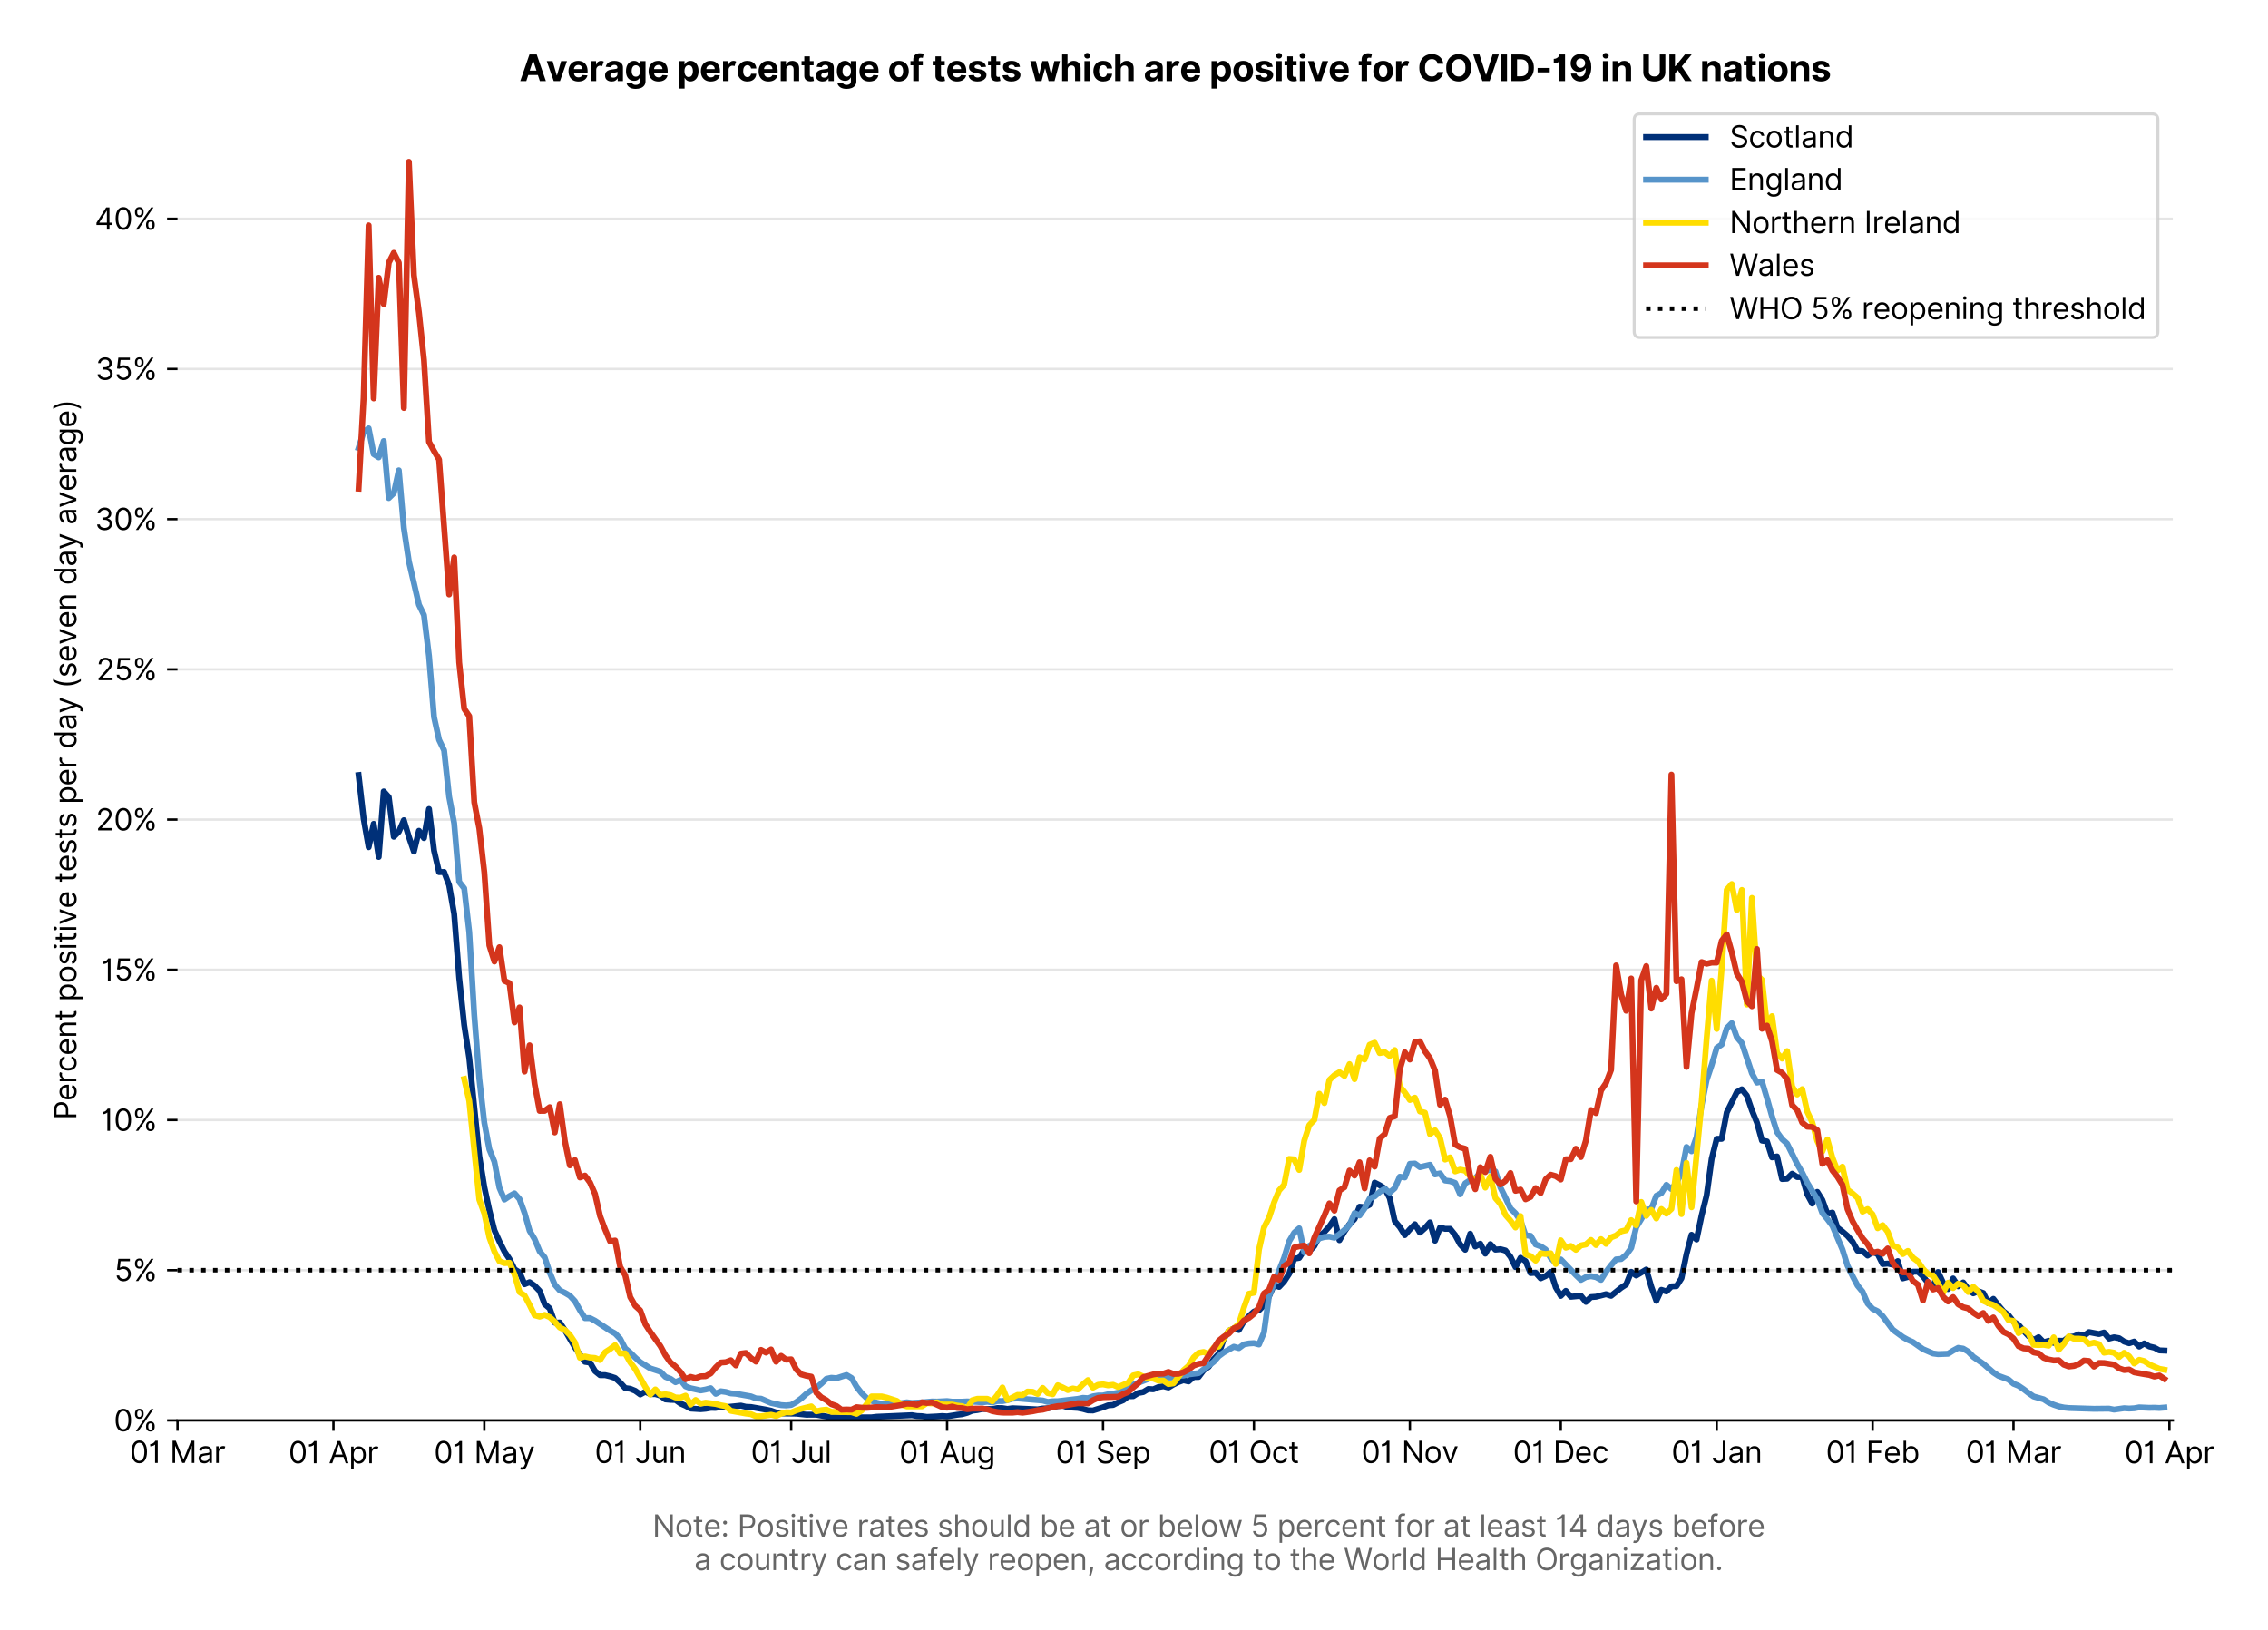 <?xml version="1.0" encoding="utf-8" standalone="no"?>
<!DOCTYPE svg PUBLIC "-//W3C//DTD SVG 1.1//EN"
  "http://www.w3.org/Graphics/SVG/1.1/DTD/svg11.dtd">
<svg version="1.1" viewBox="0 0 761.123 547.145" xmlns="http://www.w3.org/2000/svg" xmlns:xlink="http://www.w3.org/1999/xlink">
 <defs>
  <style type="text/css">*{stroke-linecap:butt;stroke-linejoin:round;}</style>
 </defs>
 <g id="figure_1">
  <g id="patch_1">
   <path d="M 0 547.145 
L 761.123 547.145 
L 761.123 0 
L 0 0 
z
" style="fill:#ffffff;"/>
  </g>
  <g id="axes_1">
   <g id="patch_2">
    <path d="M 59.569 476.745 
L 729.169 476.745 
L 729.169 33.225 
L 59.569 33.225 
z
" style="fill:#ffffff;"/>
   </g>
   <g id="matplotlib.axis_1">
    <g id="xtick_1">
     <g id="line2d_1">
      <defs>
       <path d="M 0 0 
L 0 3.5 
" id="m3b3bb820a5" style="stroke:#000000;stroke-width:0.8;"/>
      </defs>
      <g>
       <use style="stroke:#000000;stroke-width:0.8;" x="59.569" xlink:href="#m3b3bb820a5" y="476.745"/>
      </g>
     </g>
     <g id="text_1">
      <!-- 01 Mar -->
      <g transform="translate(43.532 491.018)scale(0.1 -0.1)">
       <defs>
        <path d="M 2000 -64 
Q 1230 -64 806 561 
Q 382 1186 382 2327 
Q 382 3459 809 4088 
Q 1236 4718 2000 4718 
Q 2764 4718 3191 4088 
Q 3618 3459 3618 2327 
Q 3618 1186 3194 561 
Q 2771 -64 2000 -64 
z
M 2000 436 
Q 2509 436 2791 927 
Q 3073 1418 3073 2327 
Q 3073 3234 2789 3730 
Q 2505 4227 2000 4227 
Q 1496 4227 1211 3730 
Q 927 3234 927 2327 
Q 927 1418 1210 927 
Q 1493 436 2000 436 
z
" id="Inter-Regular-30" transform="scale(0.016)"/>
        <path d="M 1973 4655 
L 1973 0 
L 1409 0 
L 1409 3836 
L 1373 3836 
Q 1341 3773 1209 3692 
Q 1077 3611 868 3551 
Q 659 3491 391 3491 
L 391 3964 
Q 661 3964 859 4061 
Q 1057 4159 1190 4291 
Q 1323 4423 1392 4529 
Q 1461 4636 1473 4655 
L 1973 4655 
z
" id="Inter-Regular-31" transform="scale(0.016)"/>
        <path id="Inter-Regular-20" transform="scale(0.016)"/>
        <path d="M 564 4655 
L 1236 4655 
L 2818 791 
L 2873 791 
L 4455 4655 
L 5127 4655 
L 5127 0 
L 4600 0 
L 4600 3536 
L 4555 3536 
L 3100 0 
L 2591 0 
L 1136 3536 
L 1091 3536 
L 1091 0 
L 564 0 
L 564 4655 
z
" id="Inter-Regular-4d" transform="scale(0.016)"/>
        <path d="M 1518 -82 
Q 1186 -82 916 44 
Q 646 170 486 410 
Q 327 650 327 991 
Q 327 1291 445 1478 
Q 564 1666 761 1773 
Q 959 1880 1199 1933 
Q 1439 1986 1682 2018 
Q 2000 2059 2199 2080 
Q 2398 2102 2490 2154 
Q 2582 2207 2582 2336 
L 2582 2355 
Q 2582 2691 2399 2877 
Q 2216 3064 1846 3064 
Q 1461 3064 1243 2895 
Q 1025 2727 936 2536 
L 427 2718 
Q 564 3036 792 3214 
Q 1021 3393 1292 3464 
Q 1564 3536 1827 3536 
Q 1996 3536 2215 3496 
Q 2434 3457 2640 3334 
Q 2846 3211 2982 2963 
Q 3118 2716 3118 2300 
L 3118 0 
L 2582 0 
L 2582 473 
L 2555 473 
Q 2500 359 2373 229 
Q 2246 100 2034 9 
Q 1823 -82 1518 -82 
z
M 1600 400 
Q 1918 400 2137 525 
Q 2357 650 2469 847 
Q 2582 1045 2582 1264 
L 2582 1755 
Q 2548 1714 2433 1681 
Q 2318 1648 2169 1624 
Q 2021 1600 1881 1583 
Q 1741 1566 1655 1555 
Q 1446 1527 1265 1467 
Q 1084 1407 974 1287 
Q 864 1168 864 964 
Q 864 684 1072 542 
Q 1280 400 1600 400 
z
" id="Inter-Regular-61" transform="scale(0.016)"/>
        <path d="M 491 0 
L 491 3491 
L 1009 3491 
L 1009 2964 
L 1046 2964 
Q 1139 3223 1389 3384 
Q 1639 3545 1955 3545 
Q 2100 3545 2209 3511 
Q 2318 3477 2400 3418 
L 2218 2964 
Q 2161 2993 2085 3010 
Q 2009 3027 1909 3027 
Q 1527 3027 1277 2794 
Q 1027 2561 1027 2209 
L 1027 0 
L 491 0 
z
" id="Inter-Regular-72" transform="scale(0.016)"/>
       </defs>
       <use xlink:href="#Inter-Regular-30"/>
       <use x="62.5" xlink:href="#Inter-Regular-31"/>
       <use x="106.676" xlink:href="#Inter-Regular-20"/>
       <use x="134.801" xlink:href="#Inter-Regular-4d"/>
       <use x="225.994" xlink:href="#Inter-Regular-61"/>
       <use x="282.386" xlink:href="#Inter-Regular-72"/>
      </g>
     </g>
    </g>
    <g id="xtick_2">
     <g id="line2d_2">
      <g>
       <use style="stroke:#000000;stroke-width:0.8;" x="111.898" xlink:href="#m3b3bb820a5" y="476.745"/>
      </g>
     </g>
     <g id="text_2">
      <!-- 01 Apr -->
      <g transform="translate(96.813 491.117)scale(0.1 -0.1)">
       <defs>
        <path d="M 755 0 
L 164 0 
L 1873 4655 
L 2455 4655 
L 4164 0 
L 3573 0 
L 3105 1318 
L 1223 1318 
L 755 0 
z
M 1400 1818 
L 2927 1818 
L 2182 3918 
L 2146 3918 
L 1400 1818 
z
" id="Inter-Regular-41" transform="scale(0.016)"/>
        <path d="M 491 -1309 
L 491 3491 
L 1009 3491 
L 1009 2936 
L 1073 2936 
Q 1132 3027 1237 3169 
Q 1343 3311 1542 3423 
Q 1741 3536 2082 3536 
Q 2523 3536 2859 3315 
Q 3196 3095 3384 2690 
Q 3573 2286 3573 1736 
Q 3573 1182 3384 776 
Q 3196 370 2861 148 
Q 2527 -73 2091 -73 
Q 1755 -73 1552 39 
Q 1350 152 1241 296 
Q 1132 441 1073 536 
L 1027 536 
L 1027 -1309 
L 491 -1309 
z
M 1018 1745 
Q 1018 1152 1276 780 
Q 1534 409 2018 409 
Q 2355 409 2581 587 
Q 2807 766 2921 1069 
Q 3036 1373 3036 1745 
Q 3036 2114 2923 2410 
Q 2811 2707 2585 2881 
Q 2359 3055 2018 3055 
Q 1527 3055 1272 2693 
Q 1018 2332 1018 1745 
z
" id="Inter-Regular-70" transform="scale(0.016)"/>
       </defs>
       <use xlink:href="#Inter-Regular-30"/>
       <use x="62.5" xlink:href="#Inter-Regular-31"/>
       <use x="106.676" xlink:href="#Inter-Regular-20"/>
       <use x="134.801" xlink:href="#Inter-Regular-41"/>
       <use x="202.415" xlink:href="#Inter-Regular-70"/>
       <use x="263.352" xlink:href="#Inter-Regular-72"/>
      </g>
     </g>
    </g>
    <g id="xtick_3">
     <g id="line2d_3">
      <g>
       <use style="stroke:#000000;stroke-width:0.8;" x="162.54" xlink:href="#m3b3bb820a5" y="476.745"/>
      </g>
     </g>
     <g id="text_3">
      <!-- 01 May -->
      <g transform="translate(145.637 491.117)scale(0.1 -0.1)">
       <defs>
        <path d="M 818 -1355 
Q 682 -1355 575 -1333 
Q 468 -1311 427 -1291 
L 564 -818 
Q 857 -893 1053 -814 
Q 1250 -736 1391 -345 
L 1509 -18 
L 218 3491 
L 800 3491 
L 1764 709 
L 1800 709 
L 2764 3491 
L 3346 3491 
L 1846 -564 
Q 1550 -1355 818 -1355 
z
" id="Inter-Regular-79" transform="scale(0.016)"/>
       </defs>
       <use xlink:href="#Inter-Regular-30"/>
       <use x="62.5" xlink:href="#Inter-Regular-31"/>
       <use x="106.676" xlink:href="#Inter-Regular-20"/>
       <use x="134.801" xlink:href="#Inter-Regular-4d"/>
       <use x="225.994" xlink:href="#Inter-Regular-61"/>
       <use x="282.386" xlink:href="#Inter-Regular-79"/>
      </g>
     </g>
    </g>
    <g id="xtick_4">
     <g id="line2d_4">
      <g>
       <use style="stroke:#000000;stroke-width:0.8;" x="214.87" xlink:href="#m3b3bb820a5" y="476.745"/>
      </g>
     </g>
     <g id="text_4">
      <!-- 01 Jun -->
      <g transform="translate(199.585 491.018)scale(0.1 -0.1)">
       <defs>
        <path d="M 2346 4655 
L 2909 4655 
L 2909 1327 
Q 2909 657 2549 296 
Q 2189 -64 1582 -64 
Q 1200 -64 902 76 
Q 605 216 434 475 
Q 264 734 264 1091 
L 818 1091 
Q 818 795 1034 615 
Q 1250 436 1582 436 
Q 1948 436 2147 664 
Q 2346 893 2346 1327 
L 2346 4655 
z
" id="Inter-Regular-4a" transform="scale(0.016)"/>
        <path d="M 2691 1427 
L 2691 3491 
L 3227 3491 
L 3227 0 
L 2691 0 
L 2691 591 
L 2655 591 
Q 2532 325 2273 140 
Q 2014 -45 1618 -45 
Q 1127 -45 809 280 
Q 491 605 491 1273 
L 491 3491 
L 1027 3491 
L 1027 1309 
Q 1027 927 1242 700 
Q 1457 473 1791 473 
Q 1991 473 2199 575 
Q 2407 677 2549 888 
Q 2691 1100 2691 1427 
z
" id="Inter-Regular-75" transform="scale(0.016)"/>
        <path d="M 1027 2100 
L 1027 0 
L 491 0 
L 491 3491 
L 1009 3491 
L 1009 2945 
L 1055 2945 
Q 1177 3211 1427 3373 
Q 1677 3536 2073 3536 
Q 2602 3536 2928 3211 
Q 3255 2886 3255 2218 
L 3255 0 
L 2718 0 
L 2718 2182 
Q 2718 2593 2504 2824 
Q 2291 3055 1918 3055 
Q 1534 3055 1280 2806 
Q 1027 2557 1027 2100 
z
" id="Inter-Regular-6e" transform="scale(0.016)"/>
       </defs>
       <use xlink:href="#Inter-Regular-30"/>
       <use x="62.5" xlink:href="#Inter-Regular-31"/>
       <use x="106.676" xlink:href="#Inter-Regular-20"/>
       <use x="134.801" xlink:href="#Inter-Regular-4a"/>
       <use x="189.063" xlink:href="#Inter-Regular-75"/>
       <use x="247.159" xlink:href="#Inter-Regular-6e"/>
      </g>
     </g>
    </g>
    <g id="xtick_5">
     <g id="line2d_5">
      <g>
       <use style="stroke:#000000;stroke-width:0.8;" x="265.511" xlink:href="#m3b3bb820a5" y="476.745"/>
      </g>
     </g>
     <g id="text_5">
      <!-- 01 Jul -->
      <g transform="translate(251.967 491.018)scale(0.1 -0.1)">
       <defs>
        <path d="M 1027 4655 
L 1027 0 
L 491 0 
L 491 4655 
L 1027 4655 
z
" id="Inter-Regular-6c" transform="scale(0.016)"/>
       </defs>
       <use xlink:href="#Inter-Regular-30"/>
       <use x="62.5" xlink:href="#Inter-Regular-31"/>
       <use x="106.676" xlink:href="#Inter-Regular-20"/>
       <use x="134.801" xlink:href="#Inter-Regular-4a"/>
       <use x="189.063" xlink:href="#Inter-Regular-75"/>
       <use x="247.159" xlink:href="#Inter-Regular-6c"/>
      </g>
     </g>
    </g>
    <g id="xtick_6">
     <g id="line2d_6">
      <g>
       <use style="stroke:#000000;stroke-width:0.8;" x="317.841" xlink:href="#m3b3bb820a5" y="476.745"/>
      </g>
     </g>
     <g id="text_6">
      <!-- 01 Aug -->
      <g transform="translate(301.769 491.117)scale(0.1 -0.1)">
       <defs>
        <path d="M 1900 -1382 
Q 1316 -1382 976 -1169 
Q 636 -957 473 -682 
L 900 -382 
Q 973 -477 1084 -601 
Q 1196 -725 1390 -817 
Q 1584 -909 1900 -909 
Q 2323 -909 2598 -704 
Q 2873 -500 2873 -64 
L 2873 645 
L 2827 645 
Q 2768 550 2660 410 
Q 2552 270 2351 162 
Q 2150 55 1809 55 
Q 1386 55 1051 255 
Q 716 455 521 836 
Q 327 1218 327 1764 
Q 327 2300 516 2699 
Q 705 3098 1041 3317 
Q 1377 3536 1818 3536 
Q 2159 3536 2360 3423 
Q 2561 3311 2669 3169 
Q 2777 3027 2836 2936 
L 2891 2936 
L 2891 3491 
L 3409 3491 
L 3409 -100 
Q 3409 -550 3205 -833 
Q 3002 -1116 2660 -1249 
Q 2318 -1382 1900 -1382 
z
M 1882 536 
Q 2366 536 2624 864 
Q 2882 1193 2882 1773 
Q 2882 2339 2627 2697 
Q 2373 3055 1882 3055 
Q 1541 3055 1315 2882 
Q 1089 2709 976 2418 
Q 864 2127 864 1773 
Q 864 1227 1120 881 
Q 1377 536 1882 536 
z
" id="Inter-Regular-67" transform="scale(0.016)"/>
       </defs>
       <use xlink:href="#Inter-Regular-30"/>
       <use x="62.5" xlink:href="#Inter-Regular-31"/>
       <use x="106.676" xlink:href="#Inter-Regular-20"/>
       <use x="134.801" xlink:href="#Inter-Regular-41"/>
       <use x="202.415" xlink:href="#Inter-Regular-75"/>
       <use x="260.511" xlink:href="#Inter-Regular-67"/>
      </g>
     </g>
    </g>
    <g id="xtick_7">
     <g id="line2d_7">
      <g>
       <use style="stroke:#000000;stroke-width:0.8;" x="370.17" xlink:href="#m3b3bb820a5" y="476.745"/>
      </g>
     </g>
     <g id="text_7">
      <!-- 01 Sep -->
      <g transform="translate(354.283 491.117)scale(0.1 -0.1)">
       <defs>
        <path d="M 3109 3491 
Q 3068 3836 2777 4027 
Q 2486 4218 2064 4218 
Q 1600 4218 1318 3999 
Q 1036 3780 1036 3445 
Q 1036 3195 1189 3042 
Q 1343 2889 1553 2803 
Q 1764 2718 1936 2673 
L 2409 2545 
Q 2591 2498 2815 2414 
Q 3039 2330 3244 2185 
Q 3450 2041 3584 1816 
Q 3718 1591 3718 1264 
Q 3718 886 3521 581 
Q 3325 277 2949 97 
Q 2573 -82 2036 -82 
Q 1286 -82 845 272 
Q 405 627 364 1200 
L 946 1200 
Q 968 936 1124 764 
Q 1280 593 1519 510 
Q 1759 427 2036 427 
Q 2359 427 2616 533 
Q 2873 639 3023 828 
Q 3173 1018 3173 1273 
Q 3173 1505 3043 1650 
Q 2914 1795 2702 1886 
Q 2491 1977 2246 2045 
L 1673 2209 
Q 1127 2366 809 2657 
Q 491 2948 491 3418 
Q 491 3809 703 4101 
Q 916 4393 1276 4555 
Q 1636 4718 2082 4718 
Q 2532 4718 2882 4558 
Q 3232 4398 3437 4120 
Q 3643 3843 3655 3491 
L 3109 3491 
z
" id="Inter-Regular-53" transform="scale(0.016)"/>
        <path d="M 1955 -73 
Q 1450 -73 1085 151 
Q 721 375 524 778 
Q 327 1182 327 1718 
Q 327 2255 524 2665 
Q 721 3075 1074 3305 
Q 1427 3536 1900 3536 
Q 2173 3536 2439 3445 
Q 2705 3355 2923 3151 
Q 3141 2948 3270 2614 
Q 3400 2280 3400 1791 
L 3400 1564 
L 866 1564 
Q 884 1005 1183 707 
Q 1482 409 1955 409 
Q 2271 409 2498 545 
Q 2725 682 2827 955 
L 3346 809 
Q 3223 414 2854 170 
Q 2486 -73 1955 -73 
z
M 866 2027 
L 2855 2027 
Q 2855 2470 2595 2762 
Q 2336 3055 1900 3055 
Q 1593 3055 1368 2911 
Q 1143 2768 1013 2533 
Q 884 2298 866 2027 
z
" id="Inter-Regular-65" transform="scale(0.016)"/>
       </defs>
       <use xlink:href="#Inter-Regular-30"/>
       <use x="62.5" xlink:href="#Inter-Regular-31"/>
       <use x="106.676" xlink:href="#Inter-Regular-20"/>
       <use x="134.801" xlink:href="#Inter-Regular-53"/>
       <use x="198.58" xlink:href="#Inter-Regular-65"/>
       <use x="256.818" xlink:href="#Inter-Regular-70"/>
      </g>
     </g>
    </g>
    <g id="xtick_8">
     <g id="line2d_8">
      <g>
       <use style="stroke:#000000;stroke-width:0.8;" x="420.812" xlink:href="#m3b3bb820a5" y="476.745"/>
      </g>
     </g>
     <g id="text_8">
      <!-- 01 Oct -->
      <g transform="translate(405.656 491.018)scale(0.1 -0.1)">
       <defs>
        <path d="M 4491 2327 
Q 4491 1591 4225 1054 
Q 3959 518 3495 227 
Q 3032 -64 2436 -64 
Q 1841 -64 1377 227 
Q 914 518 648 1054 
Q 382 1591 382 2327 
Q 382 3064 648 3600 
Q 914 4136 1377 4427 
Q 1841 4718 2436 4718 
Q 3032 4718 3495 4427 
Q 3959 4136 4225 3600 
Q 4491 3064 4491 2327 
z
M 3946 2327 
Q 3946 2932 3744 3348 
Q 3543 3764 3201 3977 
Q 2859 4191 2436 4191 
Q 2014 4191 1672 3977 
Q 1330 3764 1128 3348 
Q 927 2932 927 2327 
Q 927 1723 1128 1307 
Q 1330 891 1672 677 
Q 2014 464 2436 464 
Q 2859 464 3201 677 
Q 3543 891 3744 1307 
Q 3946 1723 3946 2327 
z
" id="Inter-Regular-4f" transform="scale(0.016)"/>
        <path d="M 1909 -73 
Q 1418 -73 1063 159 
Q 709 391 518 798 
Q 327 1205 327 1727 
Q 327 2259 524 2667 
Q 721 3075 1074 3305 
Q 1427 3536 1900 3536 
Q 2268 3536 2563 3400 
Q 2859 3264 3047 3018 
Q 3236 2773 3282 2445 
L 2746 2445 
Q 2684 2684 2474 2869 
Q 2264 3055 1909 3055 
Q 1439 3055 1151 2697 
Q 864 2339 864 1745 
Q 864 1139 1148 774 
Q 1432 409 1909 409 
Q 2223 409 2447 570 
Q 2671 732 2746 1018 
L 3282 1018 
Q 3236 709 3058 462 
Q 2880 216 2588 71 
Q 2296 -73 1909 -73 
z
" id="Inter-Regular-63" transform="scale(0.016)"/>
        <path d="M 2009 3491 
L 2009 3036 
L 1264 3036 
L 1264 1000 
Q 1264 773 1331 660 
Q 1398 548 1503 510 
Q 1609 473 1727 473 
Q 1816 473 1873 483 
Q 1930 493 1964 500 
L 2073 18 
Q 2018 -2 1920 -23 
Q 1823 -45 1673 -45 
Q 1446 -45 1228 52 
Q 1011 150 869 350 
Q 727 550 727 855 
L 727 3036 
L 200 3036 
L 200 3491 
L 727 3491 
L 727 4327 
L 1264 4327 
L 1264 3491 
L 2009 3491 
z
" id="Inter-Regular-74" transform="scale(0.016)"/>
       </defs>
       <use xlink:href="#Inter-Regular-30"/>
       <use x="62.5" xlink:href="#Inter-Regular-31"/>
       <use x="106.676" xlink:href="#Inter-Regular-20"/>
       <use x="134.801" xlink:href="#Inter-Regular-4f"/>
       <use x="210.938" xlink:href="#Inter-Regular-63"/>
       <use x="266.761" xlink:href="#Inter-Regular-74"/>
      </g>
     </g>
    </g>
    <g id="xtick_9">
     <g id="line2d_9">
      <g>
       <use style="stroke:#000000;stroke-width:0.8;" x="473.142" xlink:href="#m3b3bb820a5" y="476.745"/>
      </g>
     </g>
     <g id="text_9">
      <!-- 01 Nov -->
      <g transform="translate(456.87 491.018)scale(0.1 -0.1)">
       <defs>
        <path d="M 4255 4655 
L 4255 0 
L 3709 0 
L 1173 3655 
L 1127 3655 
L 1127 0 
L 564 0 
L 564 4655 
L 1109 4655 
L 3655 991 
L 3700 991 
L 3700 4655 
L 4255 4655 
z
" id="Inter-Regular-4e" transform="scale(0.016)"/>
        <path d="M 1909 -73 
Q 1436 -73 1080 152 
Q 725 377 526 781 
Q 327 1186 327 1727 
Q 327 2273 526 2679 
Q 725 3086 1080 3311 
Q 1436 3536 1909 3536 
Q 2382 3536 2737 3311 
Q 3093 3086 3292 2679 
Q 3491 2273 3491 1727 
Q 3491 1186 3292 781 
Q 3093 377 2737 152 
Q 2382 -73 1909 -73 
z
M 1909 409 
Q 2268 409 2500 593 
Q 2732 777 2843 1077 
Q 2955 1377 2955 1727 
Q 2955 2077 2843 2379 
Q 2732 2682 2500 2868 
Q 2268 3055 1909 3055 
Q 1550 3055 1318 2868 
Q 1086 2682 975 2379 
Q 864 2077 864 1727 
Q 864 1377 975 1077 
Q 1086 777 1318 593 
Q 1550 409 1909 409 
z
" id="Inter-Regular-6f" transform="scale(0.016)"/>
        <path d="M 3346 3491 
L 2055 0 
L 1509 0 
L 218 3491 
L 800 3491 
L 1764 709 
L 1800 709 
L 2764 3491 
L 3346 3491 
z
" id="Inter-Regular-76" transform="scale(0.016)"/>
       </defs>
       <use xlink:href="#Inter-Regular-30"/>
       <use x="62.5" xlink:href="#Inter-Regular-31"/>
       <use x="106.676" xlink:href="#Inter-Regular-20"/>
       <use x="134.801" xlink:href="#Inter-Regular-4e"/>
       <use x="210.085" xlink:href="#Inter-Regular-6f"/>
       <use x="269.744" xlink:href="#Inter-Regular-76"/>
      </g>
     </g>
    </g>
    <g id="xtick_10">
     <g id="line2d_10">
      <g>
       <use style="stroke:#000000;stroke-width:0.8;" x="523.783" xlink:href="#m3b3bb820a5" y="476.745"/>
      </g>
     </g>
     <g id="text_10">
      <!-- 01 Dec -->
      <g transform="translate(507.746 491.018)scale(0.1 -0.1)">
       <defs>
        <path d="M 2000 0 
L 564 0 
L 564 4655 
L 2064 4655 
Q 2741 4655 3223 4376 
Q 3705 4098 3961 3578 
Q 4218 3059 4218 2336 
Q 4218 1609 3959 1085 
Q 3700 561 3204 280 
Q 2709 0 2000 0 
z
M 1127 500 
L 1964 500 
Q 2830 500 3251 992 
Q 3673 1484 3673 2336 
Q 3673 3182 3259 3668 
Q 2846 4155 2027 4155 
L 1127 4155 
L 1127 500 
z
" id="Inter-Regular-44" transform="scale(0.016)"/>
       </defs>
       <use xlink:href="#Inter-Regular-30"/>
       <use x="62.5" xlink:href="#Inter-Regular-31"/>
       <use x="106.676" xlink:href="#Inter-Regular-20"/>
       <use x="134.801" xlink:href="#Inter-Regular-44"/>
       <use x="206.676" xlink:href="#Inter-Regular-65"/>
       <use x="264.915" xlink:href="#Inter-Regular-63"/>
      </g>
     </g>
    </g>
    <g id="xtick_11">
     <g id="line2d_11">
      <g>
       <use style="stroke:#000000;stroke-width:0.8;" x="576.113" xlink:href="#m3b3bb820a5" y="476.745"/>
      </g>
     </g>
     <g id="text_11">
      <!-- 01 Jan -->
      <g transform="translate(560.914 491.018)scale(0.1 -0.1)">
       <use xlink:href="#Inter-Regular-30"/>
       <use x="62.5" xlink:href="#Inter-Regular-31"/>
       <use x="106.676" xlink:href="#Inter-Regular-20"/>
       <use x="134.801" xlink:href="#Inter-Regular-4a"/>
       <use x="189.063" xlink:href="#Inter-Regular-61"/>
       <use x="245.455" xlink:href="#Inter-Regular-6e"/>
      </g>
     </g>
    </g>
    <g id="xtick_12">
     <g id="line2d_12">
      <g>
       <use style="stroke:#000000;stroke-width:0.8;" x="628.442" xlink:href="#m3b3bb820a5" y="476.745"/>
      </g>
     </g>
     <g id="text_12">
      <!-- 01 Feb -->
      <g transform="translate(612.753 491.018)scale(0.1 -0.1)">
       <defs>
        <path d="M 564 0 
L 564 4655 
L 3355 4655 
L 3355 4155 
L 1127 4155 
L 1127 2582 
L 3146 2582 
L 3146 2082 
L 1127 2082 
L 1127 0 
L 564 0 
z
" id="Inter-Regular-46" transform="scale(0.016)"/>
        <path d="M 564 0 
L 564 4655 
L 1100 4655 
L 1100 2936 
L 1146 2936 
Q 1205 3027 1310 3169 
Q 1416 3311 1615 3423 
Q 1814 3536 2155 3536 
Q 2596 3536 2932 3315 
Q 3268 3095 3457 2690 
Q 3646 2286 3646 1736 
Q 3646 1182 3457 776 
Q 3268 370 2934 148 
Q 2600 -73 2164 -73 
Q 1827 -73 1625 39 
Q 1423 152 1314 296 
Q 1205 441 1146 536 
L 1082 536 
L 1082 0 
L 564 0 
z
M 1091 1745 
Q 1091 1152 1349 780 
Q 1607 409 2091 409 
Q 2427 409 2653 587 
Q 2880 766 2994 1069 
Q 3109 1373 3109 1745 
Q 3109 2114 2996 2410 
Q 2884 2707 2658 2881 
Q 2432 3055 2091 3055 
Q 1600 3055 1345 2693 
Q 1091 2332 1091 1745 
z
" id="Inter-Regular-62" transform="scale(0.016)"/>
       </defs>
       <use xlink:href="#Inter-Regular-30"/>
       <use x="62.5" xlink:href="#Inter-Regular-31"/>
       <use x="106.676" xlink:href="#Inter-Regular-20"/>
       <use x="134.801" xlink:href="#Inter-Regular-46"/>
       <use x="193.466" xlink:href="#Inter-Regular-65"/>
       <use x="251.705" xlink:href="#Inter-Regular-62"/>
      </g>
     </g>
    </g>
    <g id="xtick_13">
     <g id="line2d_13">
      <g>
       <use style="stroke:#000000;stroke-width:0.8;" x="675.708" xlink:href="#m3b3bb820a5" y="476.745"/>
      </g>
     </g>
     <g id="text_13">
      <!-- 01 Mar -->
      <g transform="translate(659.671 491.018)scale(0.1 -0.1)">
       <use xlink:href="#Inter-Regular-30"/>
       <use x="62.5" xlink:href="#Inter-Regular-31"/>
       <use x="106.676" xlink:href="#Inter-Regular-20"/>
       <use x="134.801" xlink:href="#Inter-Regular-4d"/>
       <use x="225.994" xlink:href="#Inter-Regular-61"/>
       <use x="282.386" xlink:href="#Inter-Regular-72"/>
      </g>
     </g>
    </g>
    <g id="xtick_14">
     <g id="line2d_14">
      <g>
       <use style="stroke:#000000;stroke-width:0.8;" x="728.037" xlink:href="#m3b3bb820a5" y="476.745"/>
      </g>
     </g>
     <g id="text_14">
      <!-- 01 Apr -->
      <g transform="translate(712.952 491.117)scale(0.1 -0.1)">
       <use xlink:href="#Inter-Regular-30"/>
       <use x="62.5" xlink:href="#Inter-Regular-31"/>
       <use x="106.676" xlink:href="#Inter-Regular-20"/>
       <use x="134.801" xlink:href="#Inter-Regular-41"/>
       <use x="202.415" xlink:href="#Inter-Regular-70"/>
       <use x="263.352" xlink:href="#Inter-Regular-72"/>
      </g>
     </g>
    </g>
    <g id="text_15">
     <!--  -->
     <g style="fill:#666666;" transform="translate(394.369 504.55)scale(0.1 -0.1)"/>
     <!--         Note: Positive rates should be at or below 5 percent for at least 14 days before -->
     <g style="fill:#666666;" transform="translate(196.456 515.732)scale(0.1 -0.1)">
      <defs>
       <path d="M 882 -36 
Q 714 -36 593 84 
Q 473 205 473 373 
Q 473 541 593 661 
Q 714 782 882 782 
Q 1050 782 1170 661 
Q 1291 541 1291 373 
Q 1291 205 1170 84 
Q 1050 -36 882 -36 
z
M 882 2524 
Q 714 2524 593 2644 
Q 473 2765 473 2933 
Q 473 3101 593 3221 
Q 714 3342 882 3342 
Q 1050 3342 1170 3221 
Q 1291 3101 1291 2933 
Q 1291 2765 1170 2644 
Q 1050 2524 882 2524 
z
" id="Inter-Regular-3a" transform="scale(0.016)"/>
       <path d="M 564 0 
L 564 4655 
L 2136 4655 
Q 2684 4655 3033 4458 
Q 3382 4261 3550 3927 
Q 3718 3593 3718 3182 
Q 3718 2770 3551 2434 
Q 3384 2098 3036 1899 
Q 2689 1700 2146 1700 
L 1127 1700 
L 1127 0 
L 564 0 
z
M 1127 2200 
L 2127 2200 
Q 2689 2200 2926 2482 
Q 3164 2764 3164 3182 
Q 3164 3602 2925 3878 
Q 2686 4155 2118 4155 
L 1127 4155 
L 1127 2200 
z
" id="Inter-Regular-50" transform="scale(0.016)"/>
       <path d="M 2964 2709 
L 2482 2573 
Q 2411 2755 2245 2914 
Q 2080 3073 1727 3073 
Q 1407 3073 1194 2926 
Q 982 2780 982 2555 
Q 982 2355 1127 2239 
Q 1273 2123 1582 2045 
L 2100 1918 
Q 3027 1691 3027 973 
Q 3027 673 2855 436 
Q 2684 200 2377 63 
Q 2071 -73 1664 -73 
Q 1130 -73 780 159 
Q 430 391 336 836 
L 846 964 
Q 989 400 1655 400 
Q 2030 400 2251 560 
Q 2473 720 2473 945 
Q 2473 1316 1955 1436 
L 1373 1573 
Q 893 1686 669 1926 
Q 446 2166 446 2527 
Q 446 2823 613 3050 
Q 780 3277 1069 3406 
Q 1359 3536 1727 3536 
Q 2246 3536 2542 3309 
Q 2839 3082 2964 2709 
z
" id="Inter-Regular-73" transform="scale(0.016)"/>
       <path d="M 491 0 
L 491 3491 
L 1027 3491 
L 1027 0 
L 491 0 
z
M 764 4073 
Q 607 4073 494 4179 
Q 382 4286 382 4436 
Q 382 4586 494 4693 
Q 607 4800 764 4800 
Q 921 4800 1033 4693 
Q 1146 4586 1146 4436 
Q 1146 4286 1033 4179 
Q 921 4073 764 4073 
z
" id="Inter-Regular-69" transform="scale(0.016)"/>
       <path d="M 1027 2100 
L 1027 0 
L 491 0 
L 491 4655 
L 1027 4655 
L 1027 2945 
L 1073 2945 
Q 1196 3216 1442 3376 
Q 1689 3536 2100 3536 
Q 2636 3536 2963 3213 
Q 3291 2891 3291 2218 
L 3291 0 
L 2755 0 
L 2755 2182 
Q 2755 2598 2540 2826 
Q 2325 3055 1946 3055 
Q 1548 3055 1287 2806 
Q 1027 2557 1027 2100 
z
" id="Inter-Regular-68" transform="scale(0.016)"/>
       <path d="M 1809 -73 
Q 1373 -73 1039 148 
Q 705 370 516 776 
Q 327 1182 327 1736 
Q 327 2286 516 2690 
Q 705 3095 1041 3315 
Q 1377 3536 1818 3536 
Q 2159 3536 2358 3423 
Q 2557 3311 2662 3169 
Q 2768 3027 2827 2936 
L 2873 2936 
L 2873 4655 
L 3409 4655 
L 3409 0 
L 2891 0 
L 2891 536 
L 2827 536 
Q 2768 441 2659 296 
Q 2550 152 2348 39 
Q 2146 -73 1809 -73 
z
M 1882 409 
Q 2366 409 2624 780 
Q 2882 1152 2882 1745 
Q 2882 2332 2627 2693 
Q 2373 3055 1882 3055 
Q 1541 3055 1315 2881 
Q 1089 2707 976 2410 
Q 864 2114 864 1745 
Q 864 1373 978 1069 
Q 1093 766 1319 587 
Q 1546 409 1882 409 
z
" id="Inter-Regular-64" transform="scale(0.016)"/>
       <path d="M 1282 0 
L 218 3491 
L 782 3491 
L 1536 818 
L 1573 818 
L 2318 3491 
L 2891 3491 
L 3627 827 
L 3664 827 
L 4418 3491 
L 4982 3491 
L 3918 0 
L 3391 0 
L 2627 2682 
L 2573 2682 
L 1809 0 
L 1282 0 
z
" id="Inter-Regular-77" transform="scale(0.016)"/>
       <path d="M 1936 -64 
Q 1536 -64 1216 95 
Q 896 255 702 532 
Q 509 809 491 1164 
L 1036 1164 
Q 1068 848 1324 642 
Q 1580 436 1936 436 
Q 2223 436 2447 570 
Q 2671 705 2799 940 
Q 2927 1175 2927 1473 
Q 2927 1777 2794 2017 
Q 2661 2257 2429 2395 
Q 2198 2534 1900 2536 
Q 1686 2539 1461 2472 
Q 1236 2405 1091 2300 
L 564 2364 
L 846 4655 
L 3264 4655 
L 3264 4155 
L 1318 4155 
L 1155 2782 
L 1182 2782 
Q 1325 2895 1541 2970 
Q 1757 3045 1991 3045 
Q 2418 3045 2753 2842 
Q 3089 2639 3281 2286 
Q 3473 1934 3473 1482 
Q 3473 1036 3274 687 
Q 3075 339 2727 137 
Q 2380 -64 1936 -64 
z
" id="Inter-Regular-35" transform="scale(0.016)"/>
       <path d="M 2046 3491 
L 2046 3036 
L 1264 3036 
L 1264 0 
L 727 0 
L 727 3036 
L 164 3036 
L 164 3491 
L 727 3491 
L 727 3973 
Q 727 4273 868 4473 
Q 1009 4673 1234 4773 
Q 1459 4873 1709 4873 
Q 1907 4873 2032 4841 
Q 2157 4809 2218 4782 
L 2064 4318 
Q 2023 4332 1951 4352 
Q 1880 4373 1764 4373 
Q 1498 4373 1381 4239 
Q 1264 4105 1264 3845 
L 1264 3491 
L 2046 3491 
z
" id="Inter-Regular-66" transform="scale(0.016)"/>
       <path d="M 373 955 
L 373 1418 
L 2418 4655 
L 3100 4655 
L 3100 1455 
L 3736 1455 
L 3736 955 
L 3100 955 
L 3100 0 
L 2564 0 
L 2564 955 
L 373 955 
z
M 2564 1455 
L 2564 3936 
L 2527 3936 
L 982 1491 
L 982 1455 
L 2564 1455 
z
" id="Inter-Regular-34" transform="scale(0.016)"/>
      </defs>
      <use xlink:href="#Inter-Regular-20"/>
      <use x="28.125" xlink:href="#Inter-Regular-20"/>
      <use x="56.25" xlink:href="#Inter-Regular-20"/>
      <use x="84.375" xlink:href="#Inter-Regular-20"/>
      <use x="112.5" xlink:href="#Inter-Regular-20"/>
      <use x="140.625" xlink:href="#Inter-Regular-20"/>
      <use x="168.75" xlink:href="#Inter-Regular-20"/>
      <use x="196.875" xlink:href="#Inter-Regular-20"/>
      <use x="225" xlink:href="#Inter-Regular-4e"/>
      <use x="300.284" xlink:href="#Inter-Regular-6f"/>
      <use x="359.943" xlink:href="#Inter-Regular-74"/>
      <use x="396.307" xlink:href="#Inter-Regular-65"/>
      <use x="454.546" xlink:href="#Inter-Regular-3a"/>
      <use x="482.102" xlink:href="#Inter-Regular-20"/>
      <use x="510.227" xlink:href="#Inter-Regular-50"/>
      <use x="573.722" xlink:href="#Inter-Regular-6f"/>
      <use x="633.381" xlink:href="#Inter-Regular-73"/>
      <use x="685.653" xlink:href="#Inter-Regular-69"/>
      <use x="709.375" xlink:href="#Inter-Regular-74"/>
      <use x="745.739" xlink:href="#Inter-Regular-69"/>
      <use x="769.46" xlink:href="#Inter-Regular-76"/>
      <use x="825.142" xlink:href="#Inter-Regular-65"/>
      <use x="883.381" xlink:href="#Inter-Regular-20"/>
      <use x="911.506" xlink:href="#Inter-Regular-72"/>
      <use x="949.858" xlink:href="#Inter-Regular-61"/>
      <use x="1006.25" xlink:href="#Inter-Regular-74"/>
      <use x="1042.614" xlink:href="#Inter-Regular-65"/>
      <use x="1100.852" xlink:href="#Inter-Regular-73"/>
      <use x="1153.125" xlink:href="#Inter-Regular-20"/>
      <use x="1181.25" xlink:href="#Inter-Regular-73"/>
      <use x="1233.523" xlink:href="#Inter-Regular-68"/>
      <use x="1292.614" xlink:href="#Inter-Regular-6f"/>
      <use x="1352.273" xlink:href="#Inter-Regular-75"/>
      <use x="1410.37" xlink:href="#Inter-Regular-6c"/>
      <use x="1434.091" xlink:href="#Inter-Regular-64"/>
      <use x="1496.165" xlink:href="#Inter-Regular-20"/>
      <use x="1524.29" xlink:href="#Inter-Regular-62"/>
      <use x="1586.364" xlink:href="#Inter-Regular-65"/>
      <use x="1644.603" xlink:href="#Inter-Regular-20"/>
      <use x="1672.728" xlink:href="#Inter-Regular-61"/>
      <use x="1729.12" xlink:href="#Inter-Regular-74"/>
      <use x="1765.483" xlink:href="#Inter-Regular-20"/>
      <use x="1793.608" xlink:href="#Inter-Regular-6f"/>
      <use x="1853.267" xlink:href="#Inter-Regular-72"/>
      <use x="1891.62" xlink:href="#Inter-Regular-20"/>
      <use x="1919.745" xlink:href="#Inter-Regular-62"/>
      <use x="1981.818" xlink:href="#Inter-Regular-65"/>
      <use x="2040.057" xlink:href="#Inter-Regular-6c"/>
      <use x="2063.779" xlink:href="#Inter-Regular-6f"/>
      <use x="2123.438" xlink:href="#Inter-Regular-77"/>
      <use x="2204.688" xlink:href="#Inter-Regular-20"/>
      <use x="2232.813" xlink:href="#Inter-Regular-35"/>
      <use x="2293.608" xlink:href="#Inter-Regular-20"/>
      <use x="2321.733" xlink:href="#Inter-Regular-70"/>
      <use x="2382.671" xlink:href="#Inter-Regular-65"/>
      <use x="2440.909" xlink:href="#Inter-Regular-72"/>
      <use x="2479.262" xlink:href="#Inter-Regular-63"/>
      <use x="2535.086" xlink:href="#Inter-Regular-65"/>
      <use x="2593.324" xlink:href="#Inter-Regular-6e"/>
      <use x="2651.847" xlink:href="#Inter-Regular-74"/>
      <use x="2688.211" xlink:href="#Inter-Regular-20"/>
      <use x="2716.336" xlink:href="#Inter-Regular-66"/>
      <use x="2752.415" xlink:href="#Inter-Regular-6f"/>
      <use x="2812.074" xlink:href="#Inter-Regular-72"/>
      <use x="2850.427" xlink:href="#Inter-Regular-20"/>
      <use x="2878.552" xlink:href="#Inter-Regular-61"/>
      <use x="2934.944" xlink:href="#Inter-Regular-74"/>
      <use x="2971.307" xlink:href="#Inter-Regular-20"/>
      <use x="2999.432" xlink:href="#Inter-Regular-6c"/>
      <use x="3023.154" xlink:href="#Inter-Regular-65"/>
      <use x="3081.393" xlink:href="#Inter-Regular-61"/>
      <use x="3137.785" xlink:href="#Inter-Regular-73"/>
      <use x="3190.057" xlink:href="#Inter-Regular-74"/>
      <use x="3226.421" xlink:href="#Inter-Regular-20"/>
      <use x="3254.546" xlink:href="#Inter-Regular-31"/>
      <use x="3298.722" xlink:href="#Inter-Regular-34"/>
      <use x="3362.927" xlink:href="#Inter-Regular-20"/>
      <use x="3391.052" xlink:href="#Inter-Regular-64"/>
      <use x="3453.126" xlink:href="#Inter-Regular-61"/>
      <use x="3509.518" xlink:href="#Inter-Regular-79"/>
      <use x="3565.199" xlink:href="#Inter-Regular-73"/>
      <use x="3617.472" xlink:href="#Inter-Regular-20"/>
      <use x="3645.597" xlink:href="#Inter-Regular-62"/>
      <use x="3707.671" xlink:href="#Inter-Regular-65"/>
      <use x="3765.91" xlink:href="#Inter-Regular-66"/>
      <use x="3801.989" xlink:href="#Inter-Regular-6f"/>
      <use x="3861.648" xlink:href="#Inter-Regular-72"/>
      <use x="3900.001" xlink:href="#Inter-Regular-65"/>
     </g>
     <!--         a country can safely reopen, according to the World Health Organization. -->
     <g style="fill:#666666;" transform="translate(210.459 526.986)scale(0.1 -0.1)">
      <defs>
       <path d="M 1291 636 
L 1255 391 
Q 1216 132 1137 -163 
Q 1059 -459 975 -720 
Q 891 -982 836 -1136 
L 427 -1136 
Q 457 -991 504 -752 
Q 552 -514 601 -219 
Q 650 75 682 382 
L 709 636 
L 1291 636 
z
" id="Inter-Regular-2c" transform="scale(0.016)"/>
       <path d="M 1409 0 
L 136 4655 
L 709 4655 
L 1682 864 
L 1727 864 
L 2718 4655 
L 3355 4655 
L 4346 864 
L 4391 864 
L 5364 4655 
L 5936 4655 
L 4664 0 
L 4082 0 
L 3055 3709 
L 3018 3709 
L 1991 0 
L 1409 0 
z
" id="Inter-Regular-57" transform="scale(0.016)"/>
       <path d="M 564 0 
L 564 4655 
L 1127 4655 
L 1127 2582 
L 3609 2582 
L 3609 4655 
L 4173 4655 
L 4173 0 
L 3609 0 
L 3609 2082 
L 1127 2082 
L 1127 0 
L 564 0 
z
" id="Inter-Regular-48" transform="scale(0.016)"/>
       <path d="M 391 0 
L 391 409 
L 2373 2955 
L 2373 2991 
L 455 2991 
L 455 3491 
L 3064 3491 
L 3064 3064 
L 1136 536 
L 1136 500 
L 3127 500 
L 3127 0 
L 391 0 
z
" id="Inter-Regular-7a" transform="scale(0.016)"/>
       <path d="M 882 -36 
Q 714 -36 593 84 
Q 473 205 473 373 
Q 473 541 593 661 
Q 714 782 882 782 
Q 1050 782 1170 661 
Q 1291 541 1291 373 
Q 1291 205 1170 84 
Q 1050 -36 882 -36 
z
" id="Inter-Regular-2e" transform="scale(0.016)"/>
      </defs>
      <use xlink:href="#Inter-Regular-20"/>
      <use x="28.125" xlink:href="#Inter-Regular-20"/>
      <use x="56.25" xlink:href="#Inter-Regular-20"/>
      <use x="84.375" xlink:href="#Inter-Regular-20"/>
      <use x="112.5" xlink:href="#Inter-Regular-20"/>
      <use x="140.625" xlink:href="#Inter-Regular-20"/>
      <use x="168.75" xlink:href="#Inter-Regular-20"/>
      <use x="196.875" xlink:href="#Inter-Regular-20"/>
      <use x="225" xlink:href="#Inter-Regular-61"/>
      <use x="281.392" xlink:href="#Inter-Regular-20"/>
      <use x="309.517" xlink:href="#Inter-Regular-63"/>
      <use x="365.341" xlink:href="#Inter-Regular-6f"/>
      <use x="425" xlink:href="#Inter-Regular-75"/>
      <use x="483.097" xlink:href="#Inter-Regular-6e"/>
      <use x="541.619" xlink:href="#Inter-Regular-74"/>
      <use x="577.983" xlink:href="#Inter-Regular-72"/>
      <use x="616.335" xlink:href="#Inter-Regular-79"/>
      <use x="672.017" xlink:href="#Inter-Regular-20"/>
      <use x="700.142" xlink:href="#Inter-Regular-63"/>
      <use x="755.966" xlink:href="#Inter-Regular-61"/>
      <use x="812.358" xlink:href="#Inter-Regular-6e"/>
      <use x="870.881" xlink:href="#Inter-Regular-20"/>
      <use x="899.006" xlink:href="#Inter-Regular-73"/>
      <use x="951.279" xlink:href="#Inter-Regular-61"/>
      <use x="1007.671" xlink:href="#Inter-Regular-66"/>
      <use x="1043.75" xlink:href="#Inter-Regular-65"/>
      <use x="1101.989" xlink:href="#Inter-Regular-6c"/>
      <use x="1125.71" xlink:href="#Inter-Regular-79"/>
      <use x="1181.392" xlink:href="#Inter-Regular-20"/>
      <use x="1209.517" xlink:href="#Inter-Regular-72"/>
      <use x="1247.869" xlink:href="#Inter-Regular-65"/>
      <use x="1306.108" xlink:href="#Inter-Regular-6f"/>
      <use x="1365.767" xlink:href="#Inter-Regular-70"/>
      <use x="1426.705" xlink:href="#Inter-Regular-65"/>
      <use x="1484.943" xlink:href="#Inter-Regular-6e"/>
      <use x="1543.466" xlink:href="#Inter-Regular-2c"/>
      <use x="1571.449" xlink:href="#Inter-Regular-20"/>
      <use x="1599.574" xlink:href="#Inter-Regular-61"/>
      <use x="1655.966" xlink:href="#Inter-Regular-63"/>
      <use x="1711.79" xlink:href="#Inter-Regular-63"/>
      <use x="1767.614" xlink:href="#Inter-Regular-6f"/>
      <use x="1827.273" xlink:href="#Inter-Regular-72"/>
      <use x="1865.625" xlink:href="#Inter-Regular-64"/>
      <use x="1927.699" xlink:href="#Inter-Regular-69"/>
      <use x="1951.421" xlink:href="#Inter-Regular-6e"/>
      <use x="2009.943" xlink:href="#Inter-Regular-67"/>
      <use x="2070.881" xlink:href="#Inter-Regular-20"/>
      <use x="2099.006" xlink:href="#Inter-Regular-74"/>
      <use x="2135.37" xlink:href="#Inter-Regular-6f"/>
      <use x="2195.029" xlink:href="#Inter-Regular-20"/>
      <use x="2223.154" xlink:href="#Inter-Regular-74"/>
      <use x="2259.517" xlink:href="#Inter-Regular-68"/>
      <use x="2318.608" xlink:href="#Inter-Regular-65"/>
      <use x="2376.847" xlink:href="#Inter-Regular-20"/>
      <use x="2404.972" xlink:href="#Inter-Regular-57"/>
      <use x="2499.858" xlink:href="#Inter-Regular-6f"/>
      <use x="2559.517" xlink:href="#Inter-Regular-72"/>
      <use x="2597.87" xlink:href="#Inter-Regular-6c"/>
      <use x="2621.591" xlink:href="#Inter-Regular-64"/>
      <use x="2683.665" xlink:href="#Inter-Regular-20"/>
      <use x="2711.79" xlink:href="#Inter-Regular-48"/>
      <use x="2785.796" xlink:href="#Inter-Regular-65"/>
      <use x="2844.035" xlink:href="#Inter-Regular-61"/>
      <use x="2900.427" xlink:href="#Inter-Regular-6c"/>
      <use x="2924.148" xlink:href="#Inter-Regular-74"/>
      <use x="2960.512" xlink:href="#Inter-Regular-68"/>
      <use x="3019.603" xlink:href="#Inter-Regular-20"/>
      <use x="3047.728" xlink:href="#Inter-Regular-4f"/>
      <use x="3123.864" xlink:href="#Inter-Regular-72"/>
      <use x="3162.216" xlink:href="#Inter-Regular-67"/>
      <use x="3223.154" xlink:href="#Inter-Regular-61"/>
      <use x="3279.546" xlink:href="#Inter-Regular-6e"/>
      <use x="3338.069" xlink:href="#Inter-Regular-69"/>
      <use x="3361.79" xlink:href="#Inter-Regular-7a"/>
      <use x="3415.91" xlink:href="#Inter-Regular-61"/>
      <use x="3472.302" xlink:href="#Inter-Regular-74"/>
      <use x="3508.665" xlink:href="#Inter-Regular-69"/>
      <use x="3532.387" xlink:href="#Inter-Regular-6f"/>
      <use x="3592.046" xlink:href="#Inter-Regular-6e"/>
      <use x="3650.569" xlink:href="#Inter-Regular-2e"/>
     </g>
    </g>
   </g>
   <g id="matplotlib.axis_2">
    <g id="ytick_1">
     <g id="line2d_15">
      <path clip-path="url(#p5a60b59289)" d="M 59.569 476.745 
L 729.169 476.745 
" style="fill:none;stroke:#e5e5e5;stroke-linecap:square;stroke-width:0.8;"/>
     </g>
     <g id="line2d_16">
      <defs>
       <path d="M 0 0 
L -3.5 0 
" id="mf62f140156" style="stroke:#000000;stroke-width:0.8;"/>
      </defs>
      <g>
       <use style="stroke:#000000;stroke-width:0.8;" x="59.569" xlink:href="#mf62f140156" y="476.745"/>
      </g>
     </g>
     <g id="text_16">
      <!-- 0% -->
      <g transform="translate(38.194 480.382)scale(0.1 -0.1)">
       <defs>
        <path d="M 2855 873 
L 2855 1118 
Q 2855 1373 2960 1585 
Q 3066 1798 3269 1926 
Q 3473 2055 3764 2055 
Q 4059 2055 4259 1926 
Q 4459 1798 4561 1585 
Q 4664 1373 4664 1118 
L 4664 873 
Q 4664 618 4560 405 
Q 4457 193 4256 64 
Q 4055 -64 3764 -64 
Q 3468 -64 3266 64 
Q 3064 193 2959 405 
Q 2855 618 2855 873 
z
M 536 3536 
L 536 3782 
Q 536 4036 642 4248 
Q 748 4461 951 4589 
Q 1155 4718 1446 4718 
Q 1741 4718 1941 4589 
Q 2141 4461 2243 4248 
Q 2346 4036 2346 3782 
L 2346 3536 
Q 2346 3282 2242 3069 
Q 2139 2857 1937 2728 
Q 1736 2600 1446 2600 
Q 1150 2600 948 2728 
Q 746 2857 641 3069 
Q 536 3282 536 3536 
z
M 709 0 
L 3909 4655 
L 4427 4655 
L 1227 0 
L 709 0 
z
M 3318 1118 
L 3318 873 
Q 3318 661 3418 494 
Q 3518 327 3764 327 
Q 4002 327 4101 494 
Q 4200 661 4200 873 
L 4200 1118 
Q 4200 1330 4104 1497 
Q 4009 1664 3764 1664 
Q 3525 1664 3421 1497 
Q 3318 1330 3318 1118 
z
M 1000 3782 
L 1000 3536 
Q 1000 3325 1100 3158 
Q 1200 2991 1446 2991 
Q 1684 2991 1783 3158 
Q 1882 3325 1882 3536 
L 1882 3782 
Q 1882 3993 1786 4160 
Q 1691 4327 1446 4327 
Q 1207 4327 1103 4160 
Q 1000 3993 1000 3782 
z
" id="Inter-Regular-25" transform="scale(0.016)"/>
       </defs>
       <use xlink:href="#Inter-Regular-30"/>
       <use x="62.5" xlink:href="#Inter-Regular-25"/>
      </g>
     </g>
    </g>
    <g id="ytick_2">
     <g id="line2d_17">
      <path clip-path="url(#p5a60b59289)" d="M 59.569 426.329 
L 729.169 426.329 
" style="fill:none;stroke:#e5e5e5;stroke-linecap:square;stroke-width:0.8;"/>
     </g>
     <g id="line2d_18">
      <g>
       <use style="stroke:#000000;stroke-width:0.8;" x="59.569" xlink:href="#mf62f140156" y="426.329"/>
      </g>
     </g>
     <g id="text_17">
      <!-- 5% -->
      <g transform="translate(38.364 429.966)scale(0.1 -0.1)">
       <use xlink:href="#Inter-Regular-35"/>
       <use x="60.795" xlink:href="#Inter-Regular-25"/>
      </g>
     </g>
    </g>
    <g id="ytick_3">
     <g id="line2d_19">
      <path clip-path="url(#p5a60b59289)" d="M 59.569 375.914 
L 729.169 375.914 
" style="fill:none;stroke:#e5e5e5;stroke-linecap:square;stroke-width:0.8;"/>
     </g>
     <g id="line2d_20">
      <g>
       <use style="stroke:#000000;stroke-width:0.8;" x="59.569" xlink:href="#mf62f140156" y="375.914"/>
      </g>
     </g>
     <g id="text_18">
      <!-- 10% -->
      <g transform="translate(33.777 379.55)scale(0.1 -0.1)">
       <use xlink:href="#Inter-Regular-31"/>
       <use x="44.176" xlink:href="#Inter-Regular-30"/>
       <use x="106.676" xlink:href="#Inter-Regular-25"/>
      </g>
     </g>
    </g>
    <g id="ytick_4">
     <g id="line2d_21">
      <path clip-path="url(#p5a60b59289)" d="M 59.569 325.498 
L 729.169 325.498 
" style="fill:none;stroke:#e5e5e5;stroke-linecap:square;stroke-width:0.8;"/>
     </g>
     <g id="line2d_22">
      <g>
       <use style="stroke:#000000;stroke-width:0.8;" x="59.569" xlink:href="#mf62f140156" y="325.498"/>
      </g>
     </g>
     <g id="text_19">
      <!-- 15% -->
      <g transform="translate(33.947 329.135)scale(0.1 -0.1)">
       <use xlink:href="#Inter-Regular-31"/>
       <use x="44.176" xlink:href="#Inter-Regular-35"/>
       <use x="104.972" xlink:href="#Inter-Regular-25"/>
      </g>
     </g>
    </g>
    <g id="ytick_5">
     <g id="line2d_23">
      <path clip-path="url(#p5a60b59289)" d="M 59.569 275.082 
L 729.169 275.082 
" style="fill:none;stroke:#e5e5e5;stroke-linecap:square;stroke-width:0.8;"/>
     </g>
     <g id="line2d_24">
      <g>
       <use style="stroke:#000000;stroke-width:0.8;" x="59.569" xlink:href="#mf62f140156" y="275.082"/>
      </g>
     </g>
     <g id="text_20">
      <!-- 20% -->
      <g transform="translate(32.142 278.719)scale(0.1 -0.1)">
       <defs>
        <path d="M 482 0 
L 482 409 
L 2018 2091 
Q 2289 2386 2464 2605 
Q 2639 2825 2724 3019 
Q 2809 3214 2809 3427 
Q 2809 3795 2553 4011 
Q 2298 4227 1918 4227 
Q 1514 4227 1275 3985 
Q 1036 3743 1036 3345 
L 500 3345 
Q 500 3755 688 4064 
Q 877 4373 1203 4545 
Q 1530 4718 1936 4718 
Q 2346 4718 2661 4545 
Q 2977 4373 3156 4079 
Q 3336 3786 3336 3427 
Q 3336 3170 3244 2926 
Q 3152 2682 2926 2383 
Q 2700 2084 2300 1655 
L 1255 536 
L 1255 500 
L 3418 500 
L 3418 0 
L 482 0 
z
" id="Inter-Regular-32" transform="scale(0.016)"/>
       </defs>
       <use xlink:href="#Inter-Regular-32"/>
       <use x="60.511" xlink:href="#Inter-Regular-30"/>
       <use x="123.011" xlink:href="#Inter-Regular-25"/>
      </g>
     </g>
    </g>
    <g id="ytick_6">
     <g id="line2d_25">
      <path clip-path="url(#p5a60b59289)" d="M 59.569 224.667 
L 729.169 224.667 
" style="fill:none;stroke:#e5e5e5;stroke-linecap:square;stroke-width:0.8;"/>
     </g>
     <g id="line2d_26">
      <g>
       <use style="stroke:#000000;stroke-width:0.8;" x="59.569" xlink:href="#mf62f140156" y="224.667"/>
      </g>
     </g>
     <g id="text_21">
      <!-- 25% -->
      <g transform="translate(32.312 228.303)scale(0.1 -0.1)">
       <use xlink:href="#Inter-Regular-32"/>
       <use x="60.511" xlink:href="#Inter-Regular-35"/>
       <use x="121.307" xlink:href="#Inter-Regular-25"/>
      </g>
     </g>
    </g>
    <g id="ytick_7">
     <g id="line2d_27">
      <path clip-path="url(#p5a60b59289)" d="M 59.569 174.251 
L 729.169 174.251 
" style="fill:none;stroke:#e5e5e5;stroke-linecap:square;stroke-width:0.8;"/>
     </g>
     <g id="line2d_28">
      <g>
       <use style="stroke:#000000;stroke-width:0.8;" x="59.569" xlink:href="#mf62f140156" y="174.251"/>
      </g>
     </g>
     <g id="text_22">
      <!-- 30% -->
      <g transform="translate(31.83 177.888)scale(0.1 -0.1)">
       <defs>
        <path d="M 2055 -64 
Q 1605 -64 1253 90 
Q 902 245 696 521 
Q 491 798 473 1164 
L 1046 1164 
Q 1071 827 1356 631 
Q 1641 436 2046 436 
Q 2493 436 2783 664 
Q 3073 893 3073 1264 
Q 3073 1650 2787 1893 
Q 2502 2136 1973 2136 
L 1600 2136 
L 1600 2636 
L 1973 2636 
Q 2386 2636 2647 2856 
Q 2909 3077 2909 3445 
Q 2909 3798 2679 4012 
Q 2450 4227 2064 4227 
Q 1823 4227 1610 4139 
Q 1398 4052 1264 3887 
Q 1130 3723 1118 3491 
L 573 3491 
Q 586 3857 793 4133 
Q 1000 4409 1335 4563 
Q 1671 4718 2073 4718 
Q 2505 4718 2814 4544 
Q 3123 4370 3289 4086 
Q 3455 3802 3455 3473 
Q 3455 3080 3249 2802 
Q 3043 2525 2691 2418 
L 2691 2382 
Q 3132 2309 3379 2008 
Q 3627 1707 3627 1264 
Q 3627 884 3421 583 
Q 3216 282 2861 109 
Q 2507 -64 2055 -64 
z
" id="Inter-Regular-33" transform="scale(0.016)"/>
       </defs>
       <use xlink:href="#Inter-Regular-33"/>
       <use x="63.636" xlink:href="#Inter-Regular-30"/>
       <use x="126.136" xlink:href="#Inter-Regular-25"/>
      </g>
     </g>
    </g>
    <g id="ytick_8">
     <g id="line2d_29">
      <path clip-path="url(#p5a60b59289)" d="M 59.569 123.835 
L 729.169 123.835 
" style="fill:none;stroke:#e5e5e5;stroke-linecap:square;stroke-width:0.8;"/>
     </g>
     <g id="line2d_30">
      <g>
       <use style="stroke:#000000;stroke-width:0.8;" x="59.569" xlink:href="#mf62f140156" y="123.835"/>
      </g>
     </g>
     <g id="text_23">
      <!-- 35% -->
      <g transform="translate(32 127.472)scale(0.1 -0.1)">
       <use xlink:href="#Inter-Regular-33"/>
       <use x="63.636" xlink:href="#Inter-Regular-35"/>
       <use x="124.432" xlink:href="#Inter-Regular-25"/>
      </g>
     </g>
    </g>
    <g id="ytick_9">
     <g id="line2d_31">
      <path clip-path="url(#p5a60b59289)" d="M 59.569 73.42 
L 729.169 73.42 
" style="fill:none;stroke:#e5e5e5;stroke-linecap:square;stroke-width:0.8;"/>
     </g>
     <g id="line2d_32">
      <g>
       <use style="stroke:#000000;stroke-width:0.8;" x="59.569" xlink:href="#mf62f140156" y="73.42"/>
      </g>
     </g>
     <g id="text_24">
      <!-- 40% -->
      <g transform="translate(31.773 77.057)scale(0.1 -0.1)">
       <use xlink:href="#Inter-Regular-34"/>
       <use x="64.205" xlink:href="#Inter-Regular-30"/>
       <use x="126.705" xlink:href="#Inter-Regular-25"/>
      </g>
     </g>
    </g>
    <g id="text_25">
     <!-- Percent positive tests per day (seven day average) -->
     <g transform="translate(25.614 375.861)rotate(-90)scale(0.1 -0.1)">
      <defs>
       <path d="M 682 1964 
Q 682 2823 906 3544 
Q 1130 4266 1546 4873 
L 2018 4873 
Q 1800 4573 1623 4095 
Q 1446 3618 1341 3061 
Q 1236 2505 1236 1964 
Q 1236 1423 1341 866 
Q 1446 309 1623 -168 
Q 1800 -645 2018 -945 
L 1546 -945 
Q 1130 -339 906 383 
Q 682 1105 682 1964 
z
" id="Inter-Regular-28" transform="scale(0.016)"/>
       <path d="M 1638 1940 
Q 1638 1081 1414 359 
Q 1191 -362 775 -969 
L 302 -969 
Q 520 -669 697 -191 
Q 875 286 979 842 
Q 1084 1399 1084 1940 
Q 1084 2481 979 3038 
Q 875 3595 697 4072 
Q 520 4549 302 4849 
L 775 4849 
Q 1191 4243 1414 3521 
Q 1638 2799 1638 1940 
z
" id="Inter-Regular-29" transform="scale(0.016)"/>
      </defs>
      <use xlink:href="#Inter-Regular-50"/>
      <use x="63.494" xlink:href="#Inter-Regular-65"/>
      <use x="121.733" xlink:href="#Inter-Regular-72"/>
      <use x="160.085" xlink:href="#Inter-Regular-63"/>
      <use x="215.909" xlink:href="#Inter-Regular-65"/>
      <use x="274.148" xlink:href="#Inter-Regular-6e"/>
      <use x="332.671" xlink:href="#Inter-Regular-74"/>
      <use x="369.034" xlink:href="#Inter-Regular-20"/>
      <use x="397.159" xlink:href="#Inter-Regular-70"/>
      <use x="458.097" xlink:href="#Inter-Regular-6f"/>
      <use x="517.756" xlink:href="#Inter-Regular-73"/>
      <use x="570.029" xlink:href="#Inter-Regular-69"/>
      <use x="593.75" xlink:href="#Inter-Regular-74"/>
      <use x="630.114" xlink:href="#Inter-Regular-69"/>
      <use x="653.835" xlink:href="#Inter-Regular-76"/>
      <use x="709.517" xlink:href="#Inter-Regular-65"/>
      <use x="767.756" xlink:href="#Inter-Regular-20"/>
      <use x="795.881" xlink:href="#Inter-Regular-74"/>
      <use x="832.244" xlink:href="#Inter-Regular-65"/>
      <use x="890.483" xlink:href="#Inter-Regular-73"/>
      <use x="942.756" xlink:href="#Inter-Regular-74"/>
      <use x="979.119" xlink:href="#Inter-Regular-73"/>
      <use x="1031.392" xlink:href="#Inter-Regular-20"/>
      <use x="1059.517" xlink:href="#Inter-Regular-70"/>
      <use x="1120.455" xlink:href="#Inter-Regular-65"/>
      <use x="1178.693" xlink:href="#Inter-Regular-72"/>
      <use x="1217.046" xlink:href="#Inter-Regular-20"/>
      <use x="1245.171" xlink:href="#Inter-Regular-64"/>
      <use x="1307.245" xlink:href="#Inter-Regular-61"/>
      <use x="1363.637" xlink:href="#Inter-Regular-79"/>
      <use x="1419.318" xlink:href="#Inter-Regular-20"/>
      <use x="1447.443" xlink:href="#Inter-Regular-28"/>
      <use x="1483.665" xlink:href="#Inter-Regular-73"/>
      <use x="1535.938" xlink:href="#Inter-Regular-65"/>
      <use x="1594.176" xlink:href="#Inter-Regular-76"/>
      <use x="1649.858" xlink:href="#Inter-Regular-65"/>
      <use x="1708.097" xlink:href="#Inter-Regular-6e"/>
      <use x="1766.62" xlink:href="#Inter-Regular-20"/>
      <use x="1794.745" xlink:href="#Inter-Regular-64"/>
      <use x="1856.818" xlink:href="#Inter-Regular-61"/>
      <use x="1913.211" xlink:href="#Inter-Regular-79"/>
      <use x="1968.892" xlink:href="#Inter-Regular-20"/>
      <use x="1997.017" xlink:href="#Inter-Regular-61"/>
      <use x="2053.409" xlink:href="#Inter-Regular-76"/>
      <use x="2109.091" xlink:href="#Inter-Regular-65"/>
      <use x="2167.33" xlink:href="#Inter-Regular-72"/>
      <use x="2205.682" xlink:href="#Inter-Regular-61"/>
      <use x="2262.074" xlink:href="#Inter-Regular-67"/>
      <use x="2323.012" xlink:href="#Inter-Regular-65"/>
      <use x="2381.25" xlink:href="#Inter-Regular-29"/>
     </g>
    </g>
   </g>
   <g id="line2d_33">
    <path clip-path="url(#p5a60b59289)" d="M 120.339 260.142 
L 122.027 274.757 
L 123.715 284.348 
L 125.403 276.511 
L 127.091 287.624 
L 128.779 265.642 
L 130.467 267.533 
L 132.155 280.849 
L 133.843 279.166 
L 135.531 275.304 
L 137.219 280.872 
L 138.907 285.819 
L 140.595 278.845 
L 142.283 281.302 
L 143.971 271.534 
L 145.659 285.48 
L 147.347 292.714 
L 149.036 292.668 
L 150.724 297.126 
L 152.412 306.75 
L 154.1 328.233 
L 155.788 344.033 
L 157.476 355.085 
L 160.852 388.086 
L 162.54 398.441 
L 164.228 406.221 
L 165.916 412.915 
L 167.604 416.702 
L 169.292 420.045 
L 170.98 422.566 
L 172.668 426.045 
L 174.356 427.041 
L 176.044 431.039 
L 177.732 430.354 
L 179.42 431.529 
L 181.109 433.3 
L 182.797 437.724 
L 184.485 439.161 
L 186.173 443.92 
L 187.861 443.899 
L 189.549 446.422 
L 192.925 452.216 
L 196.301 457.077 
L 197.989 457.304 
L 199.677 460.183 
L 201.365 461.552 
L 203.053 461.551 
L 204.741 461.951 
L 206.429 462.496 
L 208.117 464.058 
L 209.805 465.89 
L 211.493 466.123 
L 213.182 466.814 
L 214.87 468.037 
L 216.558 467.117 
L 218.246 467.917 
L 219.934 467.9 
L 221.622 468.412 
L 223.31 469.687 
L 224.998 469.839 
L 226.686 469.872 
L 228.374 471.078 
L 230.062 471.803 
L 231.75 472.767 
L 235.126 472.972 
L 236.814 472.827 
L 238.502 472.527 
L 240.19 472.533 
L 241.878 472.218 
L 243.566 472.3 
L 248.631 471.777 
L 250.319 472.177 
L 252.007 472.25 
L 257.071 473.125 
L 258.759 473.482 
L 260.447 474.092 
L 262.135 474.393 
L 267.199 474.465 
L 270.575 474.825 
L 273.951 474.815 
L 279.016 475.73 
L 280.704 475.693 
L 282.392 475.887 
L 284.08 475.741 
L 292.52 475.709 
L 294.208 475.509 
L 306.024 474.988 
L 307.712 475.26 
L 309.4 475.327 
L 311.089 475.574 
L 314.465 475.404 
L 316.153 475.278 
L 317.841 475.386 
L 321.217 474.844 
L 322.905 474.649 
L 324.593 474.186 
L 326.281 473.477 
L 327.969 473.274 
L 329.657 472.922 
L 333.033 472.92 
L 334.721 472.592 
L 336.409 472.628 
L 338.097 472.888 
L 339.785 472.661 
L 348.226 473.035 
L 349.914 472.757 
L 351.602 472.681 
L 353.29 472.25 
L 354.978 471.949 
L 356.666 471.812 
L 358.354 472.338 
L 361.73 472.544 
L 363.418 472.89 
L 365.106 473.365 
L 366.794 473.408 
L 370.17 472.351 
L 371.858 471.687 
L 373.546 471.563 
L 375.235 470.686 
L 376.923 469.983 
L 378.611 468.632 
L 380.299 468.606 
L 381.987 467.537 
L 383.675 467.228 
L 385.363 466.196 
L 387.051 466.299 
L 388.739 465.571 
L 390.427 465.268 
L 392.115 465.698 
L 393.803 464.684 
L 395.491 463.866 
L 397.179 463.247 
L 398.867 463.667 
L 400.555 462.174 
L 402.243 462.152 
L 403.931 459.897 
L 405.619 458.737 
L 407.308 456.164 
L 408.996 454.419 
L 410.684 449.437 
L 412.372 446.663 
L 414.06 445.903 
L 415.748 446.399 
L 417.436 443.51 
L 419.124 441.751 
L 420.812 440.215 
L 422.5 439.776 
L 424.188 438.087 
L 425.876 435.116 
L 427.564 431.206 
L 429.252 431.939 
L 430.94 430.122 
L 432.628 427.544 
L 434.316 422.481 
L 436.004 422.203 
L 437.692 419.558 
L 439.38 419.98 
L 441.069 418.226 
L 442.757 414.982 
L 444.445 413.516 
L 446.133 411.635 
L 447.821 409.193 
L 449.509 416.27 
L 451.197 413.325 
L 452.885 410.874 
L 454.573 409.187 
L 456.261 405.025 
L 457.949 405.211 
L 459.637 404.352 
L 461.325 396.938 
L 463.013 397.803 
L 464.701 398.881 
L 466.389 402.133 
L 468.077 409.866 
L 469.765 411.865 
L 471.453 414.559 
L 473.142 412.618 
L 474.83 410.904 
L 476.518 413.705 
L 478.206 412.192 
L 479.894 410.284 
L 481.582 416.431 
L 483.27 412.008 
L 484.958 412.453 
L 486.646 412.446 
L 488.334 414.53 
L 490.022 417.67 
L 491.71 419.465 
L 493.398 414.097 
L 495.086 418.37 
L 496.774 417.431 
L 498.462 420.767 
L 500.15 417.579 
L 501.838 419.433 
L 503.526 419.284 
L 505.215 419.722 
L 506.903 421.833 
L 508.591 425.284 
L 510.279 422.166 
L 511.967 423.295 
L 513.655 427.288 
L 515.343 427.172 
L 517.031 429.057 
L 518.719 428.284 
L 520.407 426.887 
L 522.095 432.059 
L 523.783 434.952 
L 525.471 433.267 
L 527.159 435.249 
L 530.535 434.923 
L 532.223 436.969 
L 533.911 435.36 
L 535.599 435.241 
L 538.976 434.38 
L 540.664 434.924 
L 544.04 432.224 
L 545.728 431.121 
L 547.416 426.868 
L 549.104 428.12 
L 552.48 426.112 
L 554.168 431.904 
L 555.856 436.595 
L 557.544 432.924 
L 559.232 433.455 
L 560.92 431.759 
L 562.608 431.678 
L 564.296 429.031 
L 565.984 420.918 
L 567.672 414.443 
L 569.361 416.032 
L 571.049 407.953 
L 572.737 401.226 
L 574.425 388.941 
L 576.113 382.238 
L 577.801 382.234 
L 579.489 373.383 
L 582.865 366.568 
L 584.553 365.615 
L 586.241 367.747 
L 587.929 372.679 
L 589.617 376.787 
L 591.305 382.826 
L 592.993 383.117 
L 594.681 388.455 
L 596.369 388.153 
L 598.057 395.722 
L 599.745 395.631 
L 601.434 393.944 
L 603.122 395.06 
L 604.81 395.078 
L 606.498 400.854 
L 608.186 403.973 
L 609.874 400.051 
L 611.562 402.752 
L 613.25 407.406 
L 614.938 406.996 
L 616.626 412.065 
L 618.314 413.357 
L 620.002 414.811 
L 621.69 416.743 
L 623.378 419.766 
L 625.066 419.918 
L 626.754 421.415 
L 628.442 420.254 
L 630.13 420.877 
L 631.818 424.258 
L 633.507 424.104 
L 635.195 424.46 
L 636.883 423.281 
L 638.571 429.066 
L 640.259 428.61 
L 641.947 426.827 
L 643.635 426.822 
L 645.323 428.355 
L 647.011 430.564 
L 648.699 432.017 
L 650.387 426.944 
L 652.075 430.519 
L 653.763 432.662 
L 655.451 429.106 
L 657.139 431.725 
L 658.827 430.446 
L 660.515 432.717 
L 662.203 434.086 
L 663.891 433.384 
L 665.579 434.004 
L 667.268 437.399 
L 668.956 435.947 
L 670.644 438.145 
L 672.332 440.15 
L 674.02 441.441 
L 675.708 443.582 
L 677.396 444.668 
L 679.084 446.658 
L 680.772 448.449 
L 682.46 449.792 
L 684.148 448.811 
L 685.836 450.537 
L 687.524 450.021 
L 689.212 450.718 
L 690.9 450.01 
L 692.588 450.016 
L 694.276 448.743 
L 695.964 448.58 
L 697.652 447.857 
L 699.341 448.352 
L 701.029 447.102 
L 704.405 447.751 
L 706.093 447.252 
L 707.781 449.279 
L 709.469 448.846 
L 711.157 449.145 
L 712.845 450.289 
L 714.533 450.839 
L 716.221 450.286 
L 717.909 451.965 
L 719.597 450.913 
L 721.285 451.923 
L 722.973 452.327 
L 724.661 453.242 
L 726.349 453.31 
L 726.349 453.31 
" style="fill:none;stroke:#003078;stroke-linecap:square;stroke-width:2;"/>
   </g>
   <g id="line2d_34">
    <path clip-path="url(#p5a60b59289)" d="M 120.339 150.375 
L 122.027 145.053 
L 123.715 143.773 
L 125.403 152.427 
L 127.091 153.505 
L 128.779 148.042 
L 130.467 167.181 
L 132.155 165.529 
L 133.843 157.868 
L 135.531 177.225 
L 137.219 188.433 
L 140.595 202.968 
L 142.283 206.44 
L 143.971 220.194 
L 145.659 240.678 
L 147.347 248.305 
L 149.036 251.847 
L 150.724 267.448 
L 152.412 276.282 
L 154.1 295.988 
L 155.788 298.16 
L 157.476 312.851 
L 159.164 340.633 
L 160.852 362.053 
L 162.54 376.851 
L 164.228 385.77 
L 165.916 389.913 
L 167.604 398.65 
L 169.292 402.615 
L 170.98 401.479 
L 172.668 400.538 
L 174.356 402.456 
L 176.044 407.109 
L 177.732 413.081 
L 179.42 415.934 
L 181.109 420 
L 182.797 422.046 
L 184.485 427.125 
L 186.173 431.167 
L 187.861 433.118 
L 189.549 433.899 
L 191.237 434.899 
L 192.925 436.707 
L 194.613 439.727 
L 196.301 442.418 
L 197.989 442.417 
L 199.677 443.275 
L 204.741 446.629 
L 206.429 447.574 
L 208.117 449.327 
L 209.805 452.569 
L 211.493 453.982 
L 213.182 455.664 
L 214.87 457.176 
L 218.246 459.288 
L 221.622 460.379 
L 223.31 462.136 
L 224.998 462.77 
L 226.686 463.92 
L 228.374 463.169 
L 230.062 465.308 
L 231.75 465.941 
L 235.126 466.681 
L 236.814 466.379 
L 238.502 465.931 
L 240.19 467.817 
L 241.878 466.963 
L 243.566 467.191 
L 245.254 467.665 
L 246.943 467.788 
L 250.319 468.381 
L 252.007 468.676 
L 253.695 469.358 
L 255.383 469.447 
L 258.759 470.888 
L 262.135 471.613 
L 263.823 471.716 
L 265.511 471.554 
L 267.199 470.603 
L 268.887 469.374 
L 270.575 467.846 
L 272.263 466.644 
L 273.951 465.806 
L 275.639 464.392 
L 277.327 462.79 
L 279.016 462.428 
L 280.704 462.588 
L 284.08 461.507 
L 285.768 462.508 
L 287.456 465.438 
L 289.144 467.603 
L 290.832 469.224 
L 292.52 470.15 
L 294.208 470.815 
L 295.896 471.211 
L 300.96 471.19 
L 304.336 470.68 
L 306.024 470.889 
L 309.4 470.702 
L 312.777 470.398 
L 314.465 470.434 
L 317.841 470.262 
L 319.529 470.464 
L 322.905 470.456 
L 324.593 470.373 
L 327.969 470.543 
L 329.657 470.678 
L 331.345 470.48 
L 333.033 470.686 
L 334.721 470.242 
L 336.409 470.251 
L 338.097 469.946 
L 339.785 469.446 
L 341.473 469.353 
L 349.914 470.063 
L 351.602 470.535 
L 353.29 470.335 
L 354.978 470.31 
L 361.73 469.517 
L 363.418 469.174 
L 365.106 469.294 
L 366.794 468.671 
L 368.482 468.4 
L 370.17 468.378 
L 371.858 467.985 
L 373.546 467.804 
L 375.235 467.436 
L 376.923 466.867 
L 378.611 465.895 
L 380.299 464.756 
L 387.051 462.191 
L 388.739 461.504 
L 390.427 461.788 
L 392.115 462.338 
L 393.803 462.3 
L 395.491 461.776 
L 397.179 461.682 
L 398.867 461.304 
L 402.243 460.867 
L 407.308 457.1 
L 408.996 455.178 
L 410.684 453.93 
L 414.06 452.02 
L 415.748 452.483 
L 417.436 451.25 
L 419.124 450.92 
L 420.812 450.815 
L 422.5 451.258 
L 424.188 447.215 
L 425.876 434.996 
L 430.94 422.155 
L 432.628 416.631 
L 434.316 413.767 
L 436.004 412.277 
L 437.692 420.355 
L 439.38 418.151 
L 441.069 417.201 
L 442.757 415.648 
L 444.445 415.177 
L 446.133 415.064 
L 447.821 415.434 
L 449.509 414.249 
L 451.197 412.822 
L 452.885 411.164 
L 454.573 407.16 
L 456.261 407.966 
L 457.949 405.601 
L 459.637 402.307 
L 461.325 401.561 
L 463.013 400.071 
L 464.701 399.015 
L 466.389 400.277 
L 468.077 398.799 
L 469.765 394.954 
L 471.453 395.19 
L 473.142 390.634 
L 474.83 390.538 
L 476.518 391.74 
L 479.894 390.943 
L 481.582 394.181 
L 483.27 393.837 
L 484.958 396.225 
L 486.646 396.436 
L 488.334 397.039 
L 490.022 400.867 
L 491.71 397.189 
L 493.398 396.106 
L 495.086 395.501 
L 496.774 393.661 
L 498.462 392.698 
L 500.15 392.805 
L 501.838 393.185 
L 503.526 398.574 
L 505.215 401.956 
L 506.903 405.606 
L 508.591 407.239 
L 510.279 409.688 
L 511.967 414.641 
L 513.655 414.786 
L 515.343 417.689 
L 517.031 418.311 
L 518.719 419.413 
L 520.407 422.236 
L 522.095 423.947 
L 523.783 422.721 
L 528.847 427.974 
L 530.535 429.582 
L 532.223 428.646 
L 533.911 428.333 
L 535.599 428.66 
L 537.288 429.567 
L 538.976 426.849 
L 540.664 424.658 
L 542.352 422.705 
L 544.04 422.577 
L 545.728 421.192 
L 547.416 418.882 
L 549.104 411.941 
L 550.792 409.184 
L 552.48 406.043 
L 554.168 405.795 
L 555.856 401.345 
L 557.544 400.46 
L 559.232 397.678 
L 560.92 399.102 
L 562.608 396.974 
L 564.296 393.748 
L 565.984 384.975 
L 567.672 386.414 
L 569.361 381.635 
L 571.049 370.926 
L 572.737 362.501 
L 574.425 357.454 
L 576.113 351.721 
L 577.801 350.582 
L 579.489 345.127 
L 581.177 343.42 
L 582.865 348.106 
L 584.553 350.085 
L 587.929 360.23 
L 589.617 363.365 
L 591.305 363.022 
L 592.993 368.656 
L 594.681 374.68 
L 596.369 379.99 
L 598.057 382.339 
L 599.745 383.855 
L 603.122 390.691 
L 604.81 393.581 
L 606.498 396.969 
L 609.874 402.483 
L 611.562 407.141 
L 613.25 409.167 
L 614.938 411.414 
L 618.314 419.39 
L 620.002 424.8 
L 621.69 428.29 
L 623.378 431.489 
L 625.066 433.534 
L 626.754 437.49 
L 628.442 439.296 
L 630.13 440.103 
L 631.818 441.752 
L 635.195 446.289 
L 638.571 448.758 
L 640.259 449.701 
L 641.947 450.452 
L 645.323 452.817 
L 648.699 454.277 
L 650.387 454.5 
L 653.763 454.374 
L 655.451 453.311 
L 657.139 452.392 
L 658.827 452.649 
L 660.515 453.658 
L 662.203 455.39 
L 665.579 457.746 
L 668.956 460.654 
L 670.644 461.778 
L 674.02 463.013 
L 675.708 464.436 
L 677.396 465.114 
L 679.084 466.256 
L 680.772 467.558 
L 682.46 468.713 
L 685.836 469.661 
L 687.524 470.76 
L 689.212 471.488 
L 690.9 472.056 
L 692.588 472.41 
L 694.276 472.586 
L 702.717 472.851 
L 707.781 472.793 
L 709.469 473.126 
L 712.845 472.645 
L 714.533 472.758 
L 716.221 472.667 
L 717.909 472.363 
L 721.285 472.52 
L 722.973 472.482 
L 724.661 472.568 
L 726.349 472.428 
L 726.349 472.428 
" style="fill:none;stroke:#5694ca;stroke-linecap:square;stroke-width:2;"/>
   </g>
   <g id="line2d_35">
    <path clip-path="url(#p5a60b59289)" d="M 155.788 362.148 
L 157.476 369.495 
L 160.852 402.646 
L 162.54 407.278 
L 164.228 415.334 
L 165.916 420.062 
L 167.604 423.311 
L 169.292 423.964 
L 170.98 423.824 
L 172.668 427.719 
L 174.356 433.666 
L 176.044 434.817 
L 177.732 437.985 
L 179.42 441.455 
L 181.109 441.926 
L 182.797 441.332 
L 184.485 442.081 
L 186.173 443.599 
L 187.861 445.567 
L 189.549 446.363 
L 191.237 448.047 
L 192.925 450.567 
L 194.613 455.727 
L 196.301 455.272 
L 197.989 455.663 
L 199.677 455.787 
L 201.365 456.48 
L 203.053 453.881 
L 204.741 452.793 
L 206.429 451.478 
L 208.117 454.262 
L 209.805 454.255 
L 211.493 457.235 
L 213.182 459.505 
L 216.558 465.469 
L 218.246 468.079 
L 219.934 466.344 
L 221.622 468.165 
L 223.31 467.99 
L 224.998 468.272 
L 226.686 469.047 
L 228.374 469.11 
L 230.062 468.444 
L 231.75 471.435 
L 233.438 469.892 
L 235.126 471.123 
L 236.814 470.796 
L 240.19 471.226 
L 241.878 471.662 
L 243.566 471.964 
L 245.254 473.515 
L 250.319 474.435 
L 252.007 474.642 
L 253.695 475.374 
L 255.383 475.356 
L 258.759 474.843 
L 260.447 475.253 
L 262.135 474.492 
L 263.823 474.023 
L 265.511 474.088 
L 267.199 473.383 
L 268.887 472.859 
L 272.263 472.027 
L 273.951 473.684 
L 275.639 473.32 
L 277.327 473.131 
L 279.016 473.871 
L 285.768 473.974 
L 287.456 474.527 
L 289.144 473.443 
L 290.832 471.32 
L 292.52 468.695 
L 295.896 468.695 
L 297.584 469.099 
L 300.96 470.181 
L 302.648 471.481 
L 304.336 472.035 
L 309.4 472.014 
L 311.089 470.926 
L 312.777 471.025 
L 314.465 470.69 
L 316.153 471.429 
L 319.529 471.429 
L 321.217 471.774 
L 322.905 471.972 
L 324.593 472.727 
L 326.281 469.97 
L 327.969 469.493 
L 331.345 469.493 
L 333.033 470.331 
L 334.721 468.233 
L 336.409 465.684 
L 338.097 469.909 
L 341.473 468.195 
L 343.162 468.24 
L 344.85 467.064 
L 346.538 467.144 
L 348.226 467.87 
L 349.914 465.833 
L 351.602 467.575 
L 353.29 467.951 
L 354.978 464.941 
L 356.666 465.689 
L 358.354 466.568 
L 360.042 466.024 
L 361.73 466.34 
L 363.418 464.638 
L 365.106 463.216 
L 366.794 465.753 
L 368.482 464.803 
L 370.17 464.642 
L 371.858 464.978 
L 373.546 464.791 
L 375.235 465.549 
L 378.611 464.115 
L 380.299 461.647 
L 381.987 461.273 
L 383.675 462.023 
L 385.363 462.616 
L 387.051 462.717 
L 388.739 463.396 
L 390.427 463.382 
L 392.115 464.539 
L 393.803 464.31 
L 397.179 459.921 
L 398.867 458.461 
L 400.555 455.609 
L 402.243 454.081 
L 403.931 453.777 
L 405.619 454.493 
L 407.308 452.344 
L 408.996 451.958 
L 412.372 446.625 
L 414.06 445.895 
L 415.748 444.372 
L 417.436 438.918 
L 419.124 434.237 
L 420.812 433.885 
L 422.5 419.428 
L 424.188 411.978 
L 425.876 408.724 
L 427.564 403.6 
L 429.252 399.547 
L 430.94 397.677 
L 432.628 388.987 
L 434.316 389.133 
L 436.004 392.681 
L 437.692 382.858 
L 439.38 377.632 
L 441.069 375.892 
L 442.757 367.102 
L 444.445 370.234 
L 446.133 362.471 
L 447.821 360.871 
L 449.509 359.859 
L 451.197 361.117 
L 452.885 357.16 
L 454.573 362.206 
L 456.261 354.872 
L 457.949 355.595 
L 459.637 350.663 
L 461.325 349.969 
L 463.013 353.449 
L 464.701 353.129 
L 466.389 354.464 
L 468.077 352.448 
L 469.765 364.658 
L 471.453 366.682 
L 473.142 369.2 
L 474.83 368.429 
L 476.518 373.03 
L 478.206 373.468 
L 479.894 380.651 
L 481.582 379.379 
L 483.27 381.994 
L 484.958 389.193 
L 486.646 388.48 
L 488.334 393.168 
L 490.022 392.574 
L 491.71 392.912 
L 493.398 394.822 
L 495.086 396.118 
L 496.774 394.095 
L 498.462 398.606 
L 500.15 394.868 
L 501.838 402.119 
L 503.526 404.062 
L 505.215 407.754 
L 506.903 409.685 
L 508.591 412 
L 510.279 408.171 
L 511.967 421.009 
L 513.655 421.587 
L 515.343 423.109 
L 517.031 420.653 
L 518.719 420.903 
L 520.407 420.661 
L 522.095 424.247 
L 523.783 416.295 
L 525.471 418.776 
L 527.159 418.211 
L 528.847 419.488 
L 530.535 418.025 
L 532.223 417.689 
L 533.911 416.174 
L 535.599 417.892 
L 537.288 415.9 
L 538.976 417.488 
L 540.664 415.317 
L 542.352 414.671 
L 544.04 413.287 
L 545.728 412.906 
L 547.416 409.528 
L 549.104 411.266 
L 550.792 403.428 
L 552.48 408.078 
L 554.168 406.091 
L 555.856 408.968 
L 557.544 405.799 
L 559.232 407.335 
L 560.92 405.759 
L 562.608 392.699 
L 564.296 407.497 
L 565.984 390.322 
L 567.672 405.21 
L 571.049 369.887 
L 572.737 348.562 
L 574.425 329.143 
L 576.113 345.354 
L 577.801 324.803 
L 579.489 298.674 
L 581.177 296.719 
L 582.865 305.451 
L 584.553 298.706 
L 586.241 337.154 
L 587.929 301.375 
L 589.617 327.247 
L 591.305 328.884 
L 592.993 344.126 
L 594.681 341.061 
L 596.369 353.435 
L 598.057 355.298 
L 599.745 352.798 
L 601.434 364.66 
L 603.122 367.352 
L 604.81 365.56 
L 606.498 373.104 
L 608.186 376.692 
L 609.874 382.964 
L 611.562 386.487 
L 613.25 382.438 
L 614.938 388.518 
L 616.626 392.881 
L 618.314 391.59 
L 620.002 399.326 
L 621.69 400.568 
L 623.378 402.02 
L 625.066 406.678 
L 626.754 405.807 
L 628.442 407.598 
L 630.13 412.237 
L 631.818 411.217 
L 633.507 413.459 
L 635.195 418.044 
L 636.883 418.72 
L 638.571 420.918 
L 640.259 419.867 
L 641.947 422.126 
L 643.635 423.392 
L 645.323 425.857 
L 647.011 427.608 
L 648.699 428.069 
L 650.387 430.718 
L 652.075 433.913 
L 653.763 430.532 
L 655.451 432.312 
L 657.139 430.833 
L 658.827 431.44 
L 660.515 433.641 
L 662.203 431.889 
L 663.891 433.484 
L 665.579 436.602 
L 667.268 437.407 
L 668.956 438.01 
L 670.644 439.072 
L 672.332 440.414 
L 674.02 443.077 
L 675.708 443.365 
L 677.396 447.442 
L 679.084 446.218 
L 680.772 447.625 
L 682.46 451.357 
L 684.148 451.429 
L 685.836 451.36 
L 687.524 451.661 
L 689.212 448.865 
L 690.9 453.008 
L 692.588 451.092 
L 694.276 448.537 
L 695.964 449.321 
L 697.652 449.314 
L 699.341 449.482 
L 701.029 451.078 
L 702.717 450.653 
L 704.405 451.149 
L 706.093 454.007 
L 707.781 453.741 
L 709.469 454.033 
L 711.157 455.467 
L 712.845 454.049 
L 714.533 455.231 
L 716.221 457.642 
L 717.909 456.405 
L 719.597 456.846 
L 721.285 457.98 
L 724.661 459.429 
L 726.349 459.73 
L 726.349 459.73 
" style="fill:none;stroke:#ffdd00;stroke-linecap:square;stroke-width:2;"/>
   </g>
   <g id="line2d_36">
    <path clip-path="url(#p5a60b59289)" d="M 120.339 164.005 
L 122.027 133.499 
L 123.715 75.644 
L 125.403 133.727 
L 127.091 93.236 
L 128.779 102.054 
L 130.467 88.178 
L 132.155 84.85 
L 133.843 88.177 
L 135.531 136.935 
L 137.219 54.304 
L 138.907 92.395 
L 140.595 104.872 
L 142.283 120.838 
L 143.971 148.315 
L 145.659 151.399 
L 147.347 154.239 
L 150.724 199.523 
L 152.412 187.097 
L 154.1 222.345 
L 155.788 237.883 
L 157.476 240.373 
L 159.164 269.297 
L 160.852 278.032 
L 162.54 292.782 
L 164.228 317.304 
L 165.916 322.736 
L 167.604 317.927 
L 169.292 329.203 
L 170.98 329.985 
L 172.668 343.152 
L 174.356 338.136 
L 176.044 359.66 
L 177.732 350.845 
L 179.42 363.833 
L 181.109 372.857 
L 182.797 372.836 
L 184.485 371.614 
L 186.173 380.095 
L 187.861 370.618 
L 189.549 382.914 
L 191.237 391.137 
L 192.925 389.351 
L 194.613 395.204 
L 196.301 394.569 
L 197.989 396.865 
L 199.677 400.718 
L 201.365 408.124 
L 203.053 412.623 
L 204.741 416.633 
L 206.429 416.374 
L 208.117 425.216 
L 209.805 428.003 
L 211.493 435.342 
L 213.182 438.285 
L 214.87 439.815 
L 216.558 444.451 
L 218.246 447.07 
L 221.622 451.802 
L 223.31 454.902 
L 224.998 457.276 
L 226.686 458.638 
L 228.374 460.492 
L 230.062 462.932 
L 231.75 462.133 
L 233.438 462.556 
L 235.126 461.954 
L 236.814 461.894 
L 238.502 460.971 
L 240.19 458.941 
L 241.878 457.327 
L 243.566 457.202 
L 245.254 456.549 
L 246.943 458.292 
L 248.631 454.326 
L 250.319 454.106 
L 252.007 455.79 
L 253.695 457.014 
L 255.383 453.071 
L 257.071 453.988 
L 258.759 452.934 
L 260.447 457.042 
L 262.135 455.072 
L 263.823 456.353 
L 265.511 456.244 
L 267.199 459.603 
L 268.887 461.285 
L 270.575 461.769 
L 272.263 462.059 
L 273.951 467.451 
L 275.639 468.997 
L 277.327 469.95 
L 279.016 471.304 
L 280.704 471.902 
L 282.392 473.146 
L 284.08 473.074 
L 285.768 473.141 
L 287.456 472.3 
L 289.144 472.468 
L 290.832 472.523 
L 294.208 472.288 
L 297.584 472.373 
L 302.648 471.542 
L 304.336 471.131 
L 306.024 471.178 
L 307.712 471.512 
L 309.4 470.675 
L 311.089 470.886 
L 312.777 470.723 
L 316.153 472.263 
L 317.841 472.476 
L 319.529 472.075 
L 321.217 472.553 
L 322.905 472.62 
L 324.593 472.983 
L 326.281 472.789 
L 329.657 472.773 
L 331.345 473.028 
L 333.033 473.616 
L 334.721 473.951 
L 336.409 474.112 
L 339.785 474.128 
L 341.473 473.951 
L 343.162 474.153 
L 346.538 473.673 
L 348.226 473.325 
L 349.914 473.134 
L 353.29 472.266 
L 354.978 471.936 
L 356.666 471.84 
L 361.73 470.964 
L 365.106 471.037 
L 366.794 469.967 
L 368.482 469.195 
L 370.17 468.951 
L 375.235 468.803 
L 376.923 467.909 
L 378.611 467.227 
L 380.299 465.659 
L 381.987 464.248 
L 383.675 462.247 
L 387.051 461.313 
L 388.739 461.065 
L 390.427 461.058 
L 392.115 460.464 
L 393.803 461.133 
L 395.491 461.087 
L 397.179 460.59 
L 398.867 459.696 
L 400.555 458.349 
L 402.243 457.758 
L 403.931 457.528 
L 405.619 454.943 
L 407.308 452.576 
L 408.996 449.995 
L 410.684 448.649 
L 412.372 447.619 
L 414.06 445.834 
L 415.748 445.147 
L 417.436 443.208 
L 419.124 442.334 
L 420.812 440.963 
L 422.5 438.777 
L 424.188 434.115 
L 425.876 432.919 
L 427.564 428.534 
L 429.252 429.543 
L 430.94 424.914 
L 432.628 423.753 
L 434.316 418.713 
L 436.004 418.312 
L 437.692 418.075 
L 439.38 420.673 
L 441.069 415.457 
L 444.445 408.008 
L 446.133 403.901 
L 447.821 406.354 
L 449.509 399.553 
L 451.197 398.49 
L 452.885 392.885 
L 454.573 394.566 
L 456.261 390.095 
L 457.949 398.874 
L 459.637 389.474 
L 461.325 391.555 
L 463.013 382.126 
L 464.701 380.666 
L 466.389 375.214 
L 468.077 374.663 
L 469.765 358.979 
L 471.453 353.172 
L 473.142 355.612 
L 474.83 349.753 
L 476.518 349.509 
L 478.206 352.861 
L 479.894 355.183 
L 481.582 359.321 
L 483.27 370.781 
L 484.958 369.098 
L 486.646 374.699 
L 488.334 384.141 
L 490.022 385.1 
L 491.71 385.558 
L 493.398 394.866 
L 495.086 399.144 
L 496.774 391.766 
L 498.462 393.403 
L 500.15 388.263 
L 501.838 395.629 
L 503.526 397.55 
L 505.215 396.363 
L 506.903 393.71 
L 508.591 399.692 
L 510.279 399.277 
L 511.967 402.528 
L 513.655 401.738 
L 515.343 398.777 
L 517.031 400.44 
L 518.719 395.828 
L 520.407 394.275 
L 522.095 394.756 
L 523.783 395.896 
L 525.471 389.1 
L 527.159 389.057 
L 528.847 385.571 
L 530.535 388.346 
L 532.223 382.759 
L 533.911 372.58 
L 535.599 373.598 
L 537.288 366.009 
L 538.976 363.519 
L 540.664 359.086 
L 542.352 324.032 
L 544.04 333.795 
L 545.728 339.245 
L 547.416 328.418 
L 549.104 403.259 
L 550.792 329.005 
L 552.48 324.262 
L 554.168 338.504 
L 555.856 331.546 
L 557.544 335.447 
L 559.232 333.554 
L 560.92 259.99 
L 562.608 329.349 
L 564.296 328.69 
L 565.984 358.094 
L 567.672 340.074 
L 569.361 331.794 
L 571.049 322.909 
L 572.737 323.465 
L 574.425 323.075 
L 576.113 323.075 
L 577.801 315.762 
L 579.489 313.629 
L 581.177 319.652 
L 582.865 326.783 
L 584.553 329.518 
L 586.241 336.045 
L 587.929 337.749 
L 589.617 318.534 
L 591.305 345.284 
L 592.993 344.235 
L 594.681 349.511 
L 596.369 359.114 
L 598.057 360.061 
L 599.745 362.17 
L 601.434 370.954 
L 603.122 372.614 
L 604.81 376.78 
L 606.498 378.149 
L 608.186 378.254 
L 609.874 379.339 
L 611.562 390.614 
L 613.25 389.374 
L 614.938 392.847 
L 616.626 394.957 
L 618.314 397.696 
L 620.002 405.803 
L 621.69 409.865 
L 623.378 412.877 
L 625.066 415.646 
L 626.754 417.607 
L 628.442 420.52 
L 630.13 420.106 
L 631.818 420.835 
L 633.507 419.031 
L 635.195 423.836 
L 636.883 425.98 
L 638.571 427.042 
L 640.259 427.011 
L 641.947 429.914 
L 643.635 431.179 
L 645.323 436.506 
L 647.011 430.231 
L 648.699 432.812 
L 650.387 432.302 
L 652.075 435.208 
L 653.763 436.825 
L 655.451 435.347 
L 657.139 437.773 
L 658.827 438.745 
L 660.515 439.169 
L 662.203 440.614 
L 663.891 441.705 
L 665.579 440.698 
L 667.268 443.339 
L 668.956 442.176 
L 670.644 445.025 
L 672.332 447.054 
L 674.02 447.845 
L 675.708 449.245 
L 677.396 451.839 
L 679.084 452.56 
L 680.772 452.691 
L 682.46 453.918 
L 684.148 454.228 
L 685.836 455.728 
L 687.524 456.3 
L 689.212 456.62 
L 690.9 456.543 
L 692.588 458.029 
L 694.276 458.654 
L 695.964 458.465 
L 697.652 457.887 
L 699.341 456.662 
L 701.029 456.797 
L 702.717 458.683 
L 704.405 457.472 
L 706.093 457.486 
L 709.469 458.013 
L 711.157 459.259 
L 712.845 459.846 
L 714.533 459.661 
L 716.221 460.603 
L 719.597 461.206 
L 721.285 461.47 
L 722.973 462.018 
L 724.661 461.669 
L 726.349 462.804 
L 726.349 462.804 
" style="fill:none;stroke:#d4351c;stroke-linecap:square;stroke-width:2;"/>
   </g>
   <g id="line2d_37">
    <path clip-path="url(#p5a60b59289)" d="M 59.569 426.329 
L 729.169 426.329 
" style="fill:none;stroke:#000000;stroke-dasharray:1.5,2.475;stroke-dashoffset:0;stroke-width:1.5;"/>
   </g>
   <g id="patch_3">
    <path d="M 59.569 476.745 
L 729.169 476.745 
" style="fill:none;stroke:#000000;stroke-linecap:square;stroke-linejoin:miter;stroke-width:0.8;"/>
   </g>
   <g id="text_26">
    <!-- Average percentage of tests which are positive for COVID-19 in UK nations -->
    <g transform="translate(174.307 27.225)scale(0.12 -0.12)">
     <defs>
      <path d="M 1207 0 
L 152 0 
L 1759 4655 
L 3027 4655 
L 4632 0 
L 3577 0 
L 3232 1061 
L 1552 1061 
L 1207 0 
z
M 1802 1830 
L 2984 1830 
L 2411 3591 
L 2375 3591 
L 1802 1830 
z
" id="Inter-Bold-41" transform="scale(0.016)"/>
      <path d="M 3641 3491 
L 2421 0 
L 1330 0 
L 109 3491 
L 1132 3491 
L 1857 993 
L 1893 993 
L 2616 3491 
L 3641 3491 
z
" id="Inter-Bold-76" transform="scale(0.016)"/>
      <path d="M 1977 -68 
Q 1441 -68 1052 151 
Q 664 370 455 773 
Q 246 1177 246 1730 
Q 246 2268 455 2675 
Q 664 3082 1044 3309 
Q 1425 3536 1939 3536 
Q 2400 3536 2771 3340 
Q 3143 3145 3361 2751 
Q 3580 2357 3580 1764 
L 3580 1498 
L 1202 1498 
L 1202 1495 
Q 1202 1105 1416 880 
Q 1630 655 1993 655 
Q 2236 655 2413 757 
Q 2591 859 2664 1059 
L 3559 1000 
Q 3457 514 3041 223 
Q 2625 -68 1977 -68 
z
M 1202 2098 
L 2668 2098 
Q 2666 2409 2468 2611 
Q 2271 2814 1955 2814 
Q 1632 2814 1425 2604 
Q 1218 2395 1202 2098 
z
" id="Inter-Bold-65" transform="scale(0.016)"/>
      <path d="M 386 0 
L 386 3491 
L 1325 3491 
L 1325 2882 
L 1361 2882 
Q 1457 3207 1681 3374 
Q 1905 3541 2200 3541 
Q 2341 3541 2461 3507 
Q 2582 3473 2677 3414 
L 2386 2614 
Q 2318 2648 2237 2671 
Q 2157 2695 2057 2695 
Q 1764 2695 1560 2495 
Q 1357 2295 1355 1975 
L 1355 0 
L 386 0 
z
" id="Inter-Bold-72" transform="scale(0.016)"/>
      <path d="M 1382 -66 
Q 882 -66 552 195 
Q 223 457 223 975 
Q 223 1366 407 1588 
Q 591 1811 890 1914 
Q 1189 2018 1534 2050 
Q 1989 2095 2184 2145 
Q 2380 2195 2380 2364 
L 2380 2377 
Q 2380 2593 2244 2711 
Q 2109 2830 1861 2830 
Q 1600 2830 1445 2716 
Q 1291 2602 1241 2427 
L 346 2500 
Q 446 2977 842 3256 
Q 1239 3536 1866 3536 
Q 2255 3536 2593 3413 
Q 2932 3291 3140 3030 
Q 3348 2770 3348 2355 
L 3348 0 
L 2430 0 
L 2430 484 
L 2402 484 
Q 2275 241 2021 87 
Q 1768 -66 1382 -66 
z
M 1659 602 
Q 1977 602 2181 787 
Q 2386 973 2386 1248 
L 2386 1618 
Q 2330 1580 2210 1550 
Q 2091 1520 1956 1498 
Q 1821 1477 1714 1461 
Q 1459 1425 1303 1318 
Q 1148 1211 1148 1007 
Q 1148 807 1292 704 
Q 1436 602 1659 602 
z
" id="Inter-Bold-61" transform="scale(0.016)"/>
      <path d="M 1959 -1359 
Q 1255 -1359 852 -1082 
Q 450 -805 364 -409 
L 1259 -289 
Q 1318 -430 1489 -547 
Q 1661 -664 1982 -664 
Q 2298 -664 2503 -514 
Q 2709 -364 2709 -20 
L 2709 618 
L 2668 618 
Q 2573 402 2332 226 
Q 2091 50 1673 50 
Q 1280 50 958 234 
Q 636 418 446 795 
Q 257 1173 257 1752 
Q 257 2348 451 2743 
Q 646 3139 967 3337 
Q 1289 3536 1671 3536 
Q 1964 3536 2161 3437 
Q 2359 3339 2482 3193 
Q 2605 3048 2668 2905 
L 2705 2905 
L 2705 3491 
L 3666 3491 
L 3666 -34 
Q 3666 -468 3446 -763 
Q 3227 -1059 2843 -1209 
Q 2459 -1359 1959 -1359 
z
M 1980 777 
Q 2330 777 2522 1036 
Q 2714 1295 2714 1757 
Q 2714 2216 2523 2491 
Q 2332 2766 1980 2766 
Q 1621 2766 1433 2484 
Q 1246 2202 1246 1757 
Q 1246 1305 1434 1041 
Q 1623 777 1980 777 
z
" id="Inter-Bold-67" transform="scale(0.016)"/>
      <path id="Inter-Bold-20" transform="scale(0.016)"/>
      <path d="M 386 -1309 
L 386 3491 
L 1341 3491 
L 1341 2905 
L 1384 2905 
Q 1450 3048 1570 3193 
Q 1691 3339 1888 3437 
Q 2086 3536 2377 3536 
Q 2761 3536 3081 3337 
Q 3402 3139 3596 2740 
Q 3791 2341 3791 1741 
Q 3791 1157 3602 756 
Q 3414 355 3093 149 
Q 2773 -57 2375 -57 
Q 2093 -57 1896 36 
Q 1700 130 1576 272 
Q 1452 414 1384 559 
L 1355 559 
L 1355 -1309 
L 386 -1309 
z
M 1334 1745 
Q 1334 1280 1526 997 
Q 1718 714 2068 714 
Q 2425 714 2613 1001 
Q 2802 1289 2802 1745 
Q 2802 2200 2614 2483 
Q 2427 2766 2068 2766 
Q 1716 2766 1525 2490 
Q 1334 2214 1334 1745 
z
" id="Inter-Bold-70" transform="scale(0.016)"/>
      <path d="M 1964 -68 
Q 1427 -68 1042 160 
Q 657 389 451 795 
Q 246 1202 246 1732 
Q 246 2268 453 2674 
Q 661 3080 1045 3308 
Q 1430 3536 1959 3536 
Q 2416 3536 2760 3370 
Q 3105 3205 3303 2905 
Q 3502 2605 3523 2200 
L 2609 2200 
Q 2571 2461 2406 2621 
Q 2241 2782 1975 2782 
Q 1639 2782 1434 2511 
Q 1230 2241 1230 1745 
Q 1230 1245 1433 971 
Q 1636 698 1975 698 
Q 2225 698 2395 849 
Q 2566 1000 2609 1280 
L 3523 1280 
Q 3500 880 3305 575 
Q 3111 270 2770 101 
Q 2430 -68 1964 -68 
z
" id="Inter-Bold-63" transform="scale(0.016)"/>
      <path d="M 1355 2018 
L 1355 0 
L 386 0 
L 386 3491 
L 1309 3491 
L 1309 2875 
L 1350 2875 
Q 1468 3180 1739 3358 
Q 2011 3536 2400 3536 
Q 2946 3536 3275 3185 
Q 3605 2834 3605 2223 
L 3605 0 
L 2636 0 
L 2636 2050 
Q 2639 2370 2473 2551 
Q 2307 2732 2016 2732 
Q 1723 2732 1540 2544 
Q 1357 2357 1355 2018 
z
" id="Inter-Bold-6e" transform="scale(0.016)"/>
      <path d="M 2243 3491 
L 2243 2764 
L 1586 2764 
L 1586 1073 
Q 1586 873 1677 802 
Q 1768 732 1914 732 
Q 1982 732 2050 744 
Q 2118 757 2155 764 
L 2307 43 
Q 2234 20 2102 -10 
Q 1971 -41 1782 -48 
Q 1255 -70 935 181 
Q 616 432 618 945 
L 618 2764 
L 141 2764 
L 141 3491 
L 618 3491 
L 618 4327 
L 1586 4327 
L 1586 3491 
L 2243 3491 
z
" id="Inter-Bold-74" transform="scale(0.016)"/>
      <path d="M 1964 -68 
Q 1434 -68 1049 158 
Q 664 384 455 789 
Q 246 1195 246 1732 
Q 246 2273 455 2678 
Q 664 3084 1049 3310 
Q 1434 3536 1964 3536 
Q 2493 3536 2878 3310 
Q 3264 3084 3473 2678 
Q 3682 2273 3682 1732 
Q 3682 1195 3473 789 
Q 3264 384 2878 158 
Q 2493 -68 1964 -68 
z
M 1968 682 
Q 2327 682 2512 982 
Q 2698 1282 2698 1739 
Q 2698 2195 2512 2496 
Q 2327 2798 1968 2798 
Q 1602 2798 1416 2496 
Q 1230 2195 1230 1739 
Q 1230 1282 1416 982 
Q 1602 682 1968 682 
z
" id="Inter-Bold-6f" transform="scale(0.016)"/>
      <path d="M 2296 3491 
L 2296 2764 
L 1602 2764 
L 1602 0 
L 634 0 
L 634 2764 
L 141 2764 
L 141 3491 
L 634 3491 
L 634 3743 
Q 634 4314 960 4593 
Q 1286 4873 1780 4873 
Q 2002 4873 2187 4839 
Q 2373 4805 2464 4777 
L 2293 4050 
Q 2236 4068 2152 4084 
Q 2068 4100 1982 4100 
Q 1768 4100 1685 4001 
Q 1602 3902 1602 3725 
L 1602 3491 
L 2296 3491 
z
" id="Inter-Bold-66" transform="scale(0.016)"/>
      <path d="M 3291 2495 
L 2405 2441 
Q 2368 2609 2220 2729 
Q 2073 2850 1821 2850 
Q 1596 2850 1440 2755 
Q 1284 2661 1286 2505 
Q 1284 2380 1385 2293 
Q 1486 2207 1730 2155 
L 2361 2027 
Q 3368 1820 3371 1082 
Q 3371 739 3169 479 
Q 2968 220 2618 76 
Q 2268 -68 1816 -68 
Q 1123 -68 711 221 
Q 300 511 232 1011 
L 1184 1061 
Q 1230 848 1394 739 
Q 1559 630 1818 630 
Q 2073 630 2228 730 
Q 2384 830 2386 984 
Q 2380 1243 1939 1332 
L 1334 1452 
Q 321 1655 325 2450 
Q 323 2955 728 3245 
Q 1134 3536 1805 3536 
Q 2466 3536 2846 3256 
Q 3227 2977 3291 2495 
z
" id="Inter-Bold-73" transform="scale(0.016)"/>
      <path d="M 1075 0 
L 125 3491 
L 1105 3491 
L 1646 1145 
L 1677 1145 
L 2241 3491 
L 3202 3491 
L 3775 1159 
L 3805 1159 
L 4336 3491 
L 5314 3491 
L 4366 0 
L 3341 0 
L 2741 2195 
L 2698 2195 
L 2098 0 
L 1075 0 
z
" id="Inter-Bold-77" transform="scale(0.016)"/>
      <path d="M 1355 2018 
L 1355 0 
L 386 0 
L 386 4655 
L 1327 4655 
L 1327 2875 
L 1368 2875 
Q 1489 3184 1751 3360 
Q 2014 3536 2411 3536 
Q 2957 3536 3289 3186 
Q 3621 2836 3618 2223 
L 3618 0 
L 2650 0 
L 2650 2050 
Q 2652 2373 2487 2552 
Q 2323 2732 2027 2732 
Q 1732 2732 1544 2544 
Q 1357 2357 1355 2018 
z
" id="Inter-Bold-68" transform="scale(0.016)"/>
      <path d="M 386 0 
L 386 3491 
L 1355 3491 
L 1355 0 
L 386 0 
z
M 876 3941 
Q 662 3941 507 4085 
Q 353 4230 353 4432 
Q 353 4634 507 4777 
Q 662 4920 876 4920 
Q 1092 4920 1246 4777 
Q 1401 4634 1401 4432 
Q 1401 4230 1246 4085 
Q 1092 3941 876 3941 
z
" id="Inter-Bold-69" transform="scale(0.016)"/>
      <path d="M 4511 3025 
L 3516 3025 
Q 3459 3409 3188 3628 
Q 2918 3848 2514 3848 
Q 1973 3848 1647 3451 
Q 1321 3055 1321 2327 
Q 1321 1582 1649 1194 
Q 1977 807 2507 807 
Q 2900 807 3173 1012 
Q 3446 1218 3516 1591 
L 4511 1586 
Q 4459 1159 4207 782 
Q 3955 405 3522 170 
Q 3089 -64 2491 -64 
Q 1868 -64 1378 218 
Q 889 500 606 1034 
Q 323 1568 323 2327 
Q 323 3089 609 3623 
Q 896 4157 1386 4437 
Q 1877 4718 2491 4718 
Q 3030 4718 3463 4519 
Q 3896 4320 4172 3942 
Q 4448 3564 4511 3025 
z
" id="Inter-Bold-43" transform="scale(0.016)"/>
      <path d="M 4682 2327 
Q 4682 1566 4394 1032 
Q 4107 498 3614 217 
Q 3121 -64 2502 -64 
Q 1882 -64 1389 218 
Q 896 500 609 1035 
Q 323 1570 323 2327 
Q 323 3089 609 3623 
Q 896 4157 1389 4437 
Q 1882 4718 2502 4718 
Q 3121 4718 3614 4437 
Q 4107 4157 4394 3623 
Q 4682 3089 4682 2327 
z
M 3684 2327 
Q 3684 3068 3361 3458 
Q 3039 3848 2502 3848 
Q 1966 3848 1643 3458 
Q 1321 3068 1321 2327 
Q 1321 1589 1643 1198 
Q 1966 807 2502 807 
Q 3039 807 3361 1198 
Q 3684 1589 3684 2327 
z
" id="Inter-Bold-4f" transform="scale(0.016)"/>
      <path d="M 1246 4655 
L 2371 1118 
L 2414 1118 
L 3541 4655 
L 4632 4655 
L 3027 0 
L 1759 0 
L 152 4655 
L 1246 4655 
z
" id="Inter-Bold-56" transform="scale(0.016)"/>
      <path d="M 1389 4655 
L 1389 0 
L 405 0 
L 405 4655 
L 1389 4655 
z
" id="Inter-Bold-49" transform="scale(0.016)"/>
      <path d="M 2055 0 
L 405 0 
L 405 4655 
L 2068 4655 
Q 2771 4655 3278 4376 
Q 3786 4098 4059 3577 
Q 4332 3057 4332 2332 
Q 4332 1605 4058 1082 
Q 3784 559 3274 279 
Q 2764 0 2055 0 
z
M 1389 843 
L 2014 843 
Q 2671 843 3010 1197 
Q 3350 1552 3350 2332 
Q 3350 3107 3010 3459 
Q 2671 3811 2016 3811 
L 1389 3811 
L 1389 843 
z
" id="Inter-Bold-44" transform="scale(0.016)"/>
      <path d="M 2561 2295 
L 2561 1527 
L 439 1527 
L 439 2295 
L 2561 2295 
z
" id="Inter-Bold-2d" transform="scale(0.016)"/>
      <path d="M 2305 4655 
L 2305 0 
L 1323 0 
L 1323 3450 
L 1280 3450 
Q 1205 3334 961 3219 
Q 718 3105 332 3105 
L 332 3886 
Q 632 3886 857 4019 
Q 1082 4152 1209 4333 
Q 1336 4514 1341 4655 
L 2305 4655 
z
" id="Inter-Bold-31" transform="scale(0.016)"/>
      <path d="M 2061 4732 
Q 2421 4732 2753 4612 
Q 3086 4493 3348 4227 
Q 3611 3961 3766 3523 
Q 3921 3086 3921 2448 
Q 3921 1659 3686 1096 
Q 3452 534 3028 235 
Q 2605 -64 2027 -64 
Q 1561 -64 1204 117 
Q 848 298 631 610 
Q 414 923 368 1314 
L 1339 1314 
Q 1396 1059 1577 919 
Q 1759 780 2027 780 
Q 2482 780 2718 1176 
Q 2955 1573 2957 2264 
L 2925 2264 
Q 2771 1957 2453 1782 
Q 2136 1607 1752 1607 
Q 1341 1607 1016 1801 
Q 691 1995 506 2334 
Q 321 2673 323 3109 
Q 321 3582 539 3949 
Q 757 4316 1149 4525 
Q 1541 4734 2061 4732 
z
M 2068 3959 
Q 1725 3959 1500 3722 
Q 1275 3486 1277 3136 
Q 1275 2791 1496 2555 
Q 1718 2320 2059 2320 
Q 2284 2320 2465 2431 
Q 2646 2543 2751 2729 
Q 2857 2916 2859 3141 
Q 2857 3366 2753 3551 
Q 2650 3736 2473 3847 
Q 2296 3959 2068 3959 
z
" id="Inter-Bold-39" transform="scale(0.016)"/>
      <path d="M 3286 4655 
L 4264 4655 
L 4264 1577 
Q 4264 1050 4016 683 
Q 3768 316 3333 125 
Q 2898 -66 2334 -66 
Q 1771 -66 1334 125 
Q 898 316 651 683 
Q 405 1050 405 1577 
L 405 4655 
L 1389 4655 
L 1389 1611 
Q 1389 1239 1658 1025 
Q 1927 811 2334 811 
Q 2748 811 3017 1025 
Q 3286 1239 3286 1611 
L 3286 4655 
z
" id="Inter-Bold-55" transform="scale(0.016)"/>
      <path d="M 405 0 
L 405 4655 
L 1389 4655 
L 1389 2602 
L 1450 2602 
L 3125 4655 
L 4305 4655 
L 2577 2570 
L 4325 0 
L 3148 0 
L 1873 1914 
L 1389 1323 
L 1389 0 
L 405 0 
z
" id="Inter-Bold-4b" transform="scale(0.016)"/>
     </defs>
     <use xlink:href="#Inter-Bold-41"/>
     <use x="74.787" xlink:href="#Inter-Bold-76"/>
     <use x="133.381" xlink:href="#Inter-Bold-65"/>
     <use x="193.146" xlink:href="#Inter-Bold-72"/>
     <use x="236.009" xlink:href="#Inter-Bold-61"/>
     <use x="294.034" xlink:href="#Inter-Bold-67"/>
     <use x="357.351" xlink:href="#Inter-Bold-65"/>
     <use x="417.117" xlink:href="#Inter-Bold-20"/>
     <use x="440.305" xlink:href="#Inter-Bold-70"/>
     <use x="503.551" xlink:href="#Inter-Bold-65"/>
     <use x="563.317" xlink:href="#Inter-Bold-72"/>
     <use x="606.179" xlink:href="#Inter-Bold-63"/>
     <use x="664.915" xlink:href="#Inter-Bold-65"/>
     <use x="724.681" xlink:href="#Inter-Bold-6e"/>
     <use x="786.861" xlink:href="#Inter-Bold-74"/>
     <use x="825.71" xlink:href="#Inter-Bold-61"/>
     <use x="883.736" xlink:href="#Inter-Bold-67"/>
     <use x="947.053" xlink:href="#Inter-Bold-65"/>
     <use x="1006.818" xlink:href="#Inter-Bold-20"/>
     <use x="1030.007" xlink:href="#Inter-Bold-6f"/>
     <use x="1091.371" xlink:href="#Inter-Bold-66"/>
     <use x="1130.433" xlink:href="#Inter-Bold-20"/>
     <use x="1153.622" xlink:href="#Inter-Bold-74"/>
     <use x="1192.472" xlink:href="#Inter-Bold-65"/>
     <use x="1252.237" xlink:href="#Inter-Bold-73"/>
     <use x="1308.416" xlink:href="#Inter-Bold-74"/>
     <use x="1347.266" xlink:href="#Inter-Bold-73"/>
     <use x="1403.445" xlink:href="#Inter-Bold-20"/>
     <use x="1426.634" xlink:href="#Inter-Bold-77"/>
     <use x="1511.648" xlink:href="#Inter-Bold-68"/>
     <use x="1574.077" xlink:href="#Inter-Bold-69"/>
     <use x="1601.279" xlink:href="#Inter-Bold-63"/>
     <use x="1660.015" xlink:href="#Inter-Bold-68"/>
     <use x="1722.443" xlink:href="#Inter-Bold-20"/>
     <use x="1745.632" xlink:href="#Inter-Bold-61"/>
     <use x="1803.658" xlink:href="#Inter-Bold-72"/>
     <use x="1846.52" xlink:href="#Inter-Bold-65"/>
     <use x="1906.286" xlink:href="#Inter-Bold-20"/>
     <use x="1929.475" xlink:href="#Inter-Bold-70"/>
     <use x="1992.721" xlink:href="#Inter-Bold-6f"/>
     <use x="2054.084" xlink:href="#Inter-Bold-73"/>
     <use x="2110.263" xlink:href="#Inter-Bold-69"/>
     <use x="2137.465" xlink:href="#Inter-Bold-74"/>
     <use x="2176.314" xlink:href="#Inter-Bold-69"/>
     <use x="2203.516" xlink:href="#Inter-Bold-76"/>
     <use x="2262.11" xlink:href="#Inter-Bold-65"/>
     <use x="2321.875" xlink:href="#Inter-Bold-20"/>
     <use x="2345.064" xlink:href="#Inter-Bold-66"/>
     <use x="2384.127" xlink:href="#Inter-Bold-6f"/>
     <use x="2445.49" xlink:href="#Inter-Bold-72"/>
     <use x="2488.353" xlink:href="#Inter-Bold-20"/>
     <use x="2511.542" xlink:href="#Inter-Bold-43"/>
     <use x="2586.755" xlink:href="#Inter-Bold-4f"/>
     <use x="2664.951" xlink:href="#Inter-Bold-56"/>
     <use x="2739.738" xlink:href="#Inter-Bold-49"/>
     <use x="2767.792" xlink:href="#Inter-Bold-44"/>
     <use x="2840.519" xlink:href="#Inter-Bold-2d"/>
     <use x="2887.394" xlink:href="#Inter-Bold-31"/>
     <use x="2934.802" xlink:href="#Inter-Bold-39"/>
     <use x="3000.817" xlink:href="#Inter-Bold-20"/>
     <use x="3024.006" xlink:href="#Inter-Bold-69"/>
     <use x="3051.208" xlink:href="#Inter-Bold-6e"/>
     <use x="3113.388" xlink:href="#Inter-Bold-20"/>
     <use x="3136.577" xlink:href="#Inter-Bold-55"/>
     <use x="3209.518" xlink:href="#Inter-Bold-4b"/>
     <use x="3278.481" xlink:href="#Inter-Bold-20"/>
     <use x="3301.67" xlink:href="#Inter-Bold-6e"/>
     <use x="3363.85" xlink:href="#Inter-Bold-61"/>
     <use x="3421.876" xlink:href="#Inter-Bold-74"/>
     <use x="3460.725" xlink:href="#Inter-Bold-69"/>
     <use x="3487.927" xlink:href="#Inter-Bold-6f"/>
     <use x="3549.29" xlink:href="#Inter-Bold-6e"/>
     <use x="3611.471" xlink:href="#Inter-Bold-73"/>
    </g>
   </g>
   <g id="legend_1">
    <g id="patch_4">
     <path d="M 550.422 113.273 
L 722.169 113.273 
Q 724.169 113.273 724.169 111.273 
L 724.169 40.225 
Q 724.169 38.225 722.169 38.225 
L 550.422 38.225 
Q 548.422 38.225 548.422 40.225 
L 548.422 111.273 
Q 548.422 113.273 550.422 113.273 
z
" style="fill:#ffffff;opacity:0.8;stroke:#cccccc;stroke-linejoin:miter;"/>
    </g>
    <g id="line2d_38">
     <path d="M 552.422 45.998 
L 572.422 45.998 
" style="fill:none;stroke:#003078;stroke-linecap:square;stroke-width:2;"/>
    </g>
    <g id="line2d_39"/>
    <g id="text_27">
     <!-- Scotland -->
     <g transform="translate(580.422 49.498)scale(0.1 -0.1)">
      <use xlink:href="#Inter-Regular-53"/>
      <use x="63.778" xlink:href="#Inter-Regular-63"/>
      <use x="119.602" xlink:href="#Inter-Regular-6f"/>
      <use x="179.261" xlink:href="#Inter-Regular-74"/>
      <use x="215.625" xlink:href="#Inter-Regular-6c"/>
      <use x="239.347" xlink:href="#Inter-Regular-61"/>
      <use x="295.739" xlink:href="#Inter-Regular-6e"/>
      <use x="354.261" xlink:href="#Inter-Regular-64"/>
     </g>
    </g>
    <g id="line2d_40">
     <path d="M 552.422 60.317 
L 572.422 60.317 
" style="fill:none;stroke:#5694ca;stroke-linecap:square;stroke-width:2;"/>
    </g>
    <g id="line2d_41"/>
    <g id="text_28">
     <!-- England -->
     <g transform="translate(580.422 63.817)scale(0.1 -0.1)">
      <defs>
       <path d="M 564 0 
L 564 4655 
L 3373 4655 
L 3373 4155 
L 1127 4155 
L 1127 2582 
L 3227 2582 
L 3227 2082 
L 1127 2082 
L 1127 500 
L 3409 500 
L 3409 0 
L 564 0 
z
" id="Inter-Regular-45" transform="scale(0.016)"/>
      </defs>
      <use xlink:href="#Inter-Regular-45"/>
      <use x="59.801" xlink:href="#Inter-Regular-6e"/>
      <use x="118.324" xlink:href="#Inter-Regular-67"/>
      <use x="179.261" xlink:href="#Inter-Regular-6c"/>
      <use x="202.983" xlink:href="#Inter-Regular-61"/>
      <use x="259.375" xlink:href="#Inter-Regular-6e"/>
      <use x="317.898" xlink:href="#Inter-Regular-64"/>
     </g>
    </g>
    <g id="line2d_42">
     <path d="M 552.422 74.75 
L 572.422 74.75 
" style="fill:none;stroke:#ffdd00;stroke-linecap:square;stroke-width:2;"/>
    </g>
    <g id="line2d_43"/>
    <g id="text_29">
     <!-- Northern Ireland -->
     <g transform="translate(580.422 78.25)scale(0.1 -0.1)">
      <defs>
       <path d="M 1127 4655 
L 1127 0 
L 564 0 
L 564 4655 
L 1127 4655 
z
" id="Inter-Regular-49" transform="scale(0.016)"/>
      </defs>
      <use xlink:href="#Inter-Regular-4e"/>
      <use x="75.284" xlink:href="#Inter-Regular-6f"/>
      <use x="134.943" xlink:href="#Inter-Regular-72"/>
      <use x="173.295" xlink:href="#Inter-Regular-74"/>
      <use x="209.659" xlink:href="#Inter-Regular-68"/>
      <use x="268.75" xlink:href="#Inter-Regular-65"/>
      <use x="326.989" xlink:href="#Inter-Regular-72"/>
      <use x="365.341" xlink:href="#Inter-Regular-6e"/>
      <use x="423.864" xlink:href="#Inter-Regular-20"/>
      <use x="451.989" xlink:href="#Inter-Regular-49"/>
      <use x="478.409" xlink:href="#Inter-Regular-72"/>
      <use x="516.761" xlink:href="#Inter-Regular-65"/>
      <use x="575" xlink:href="#Inter-Regular-6c"/>
      <use x="598.722" xlink:href="#Inter-Regular-61"/>
      <use x="655.114" xlink:href="#Inter-Regular-6e"/>
      <use x="713.636" xlink:href="#Inter-Regular-64"/>
     </g>
    </g>
    <g id="line2d_44">
     <path d="M 552.422 89.069 
L 572.422 89.069 
" style="fill:none;stroke:#d4351c;stroke-linecap:square;stroke-width:2;"/>
    </g>
    <g id="line2d_45"/>
    <g id="text_30">
     <!-- Wales -->
     <g transform="translate(580.422 92.569)scale(0.1 -0.1)">
      <use xlink:href="#Inter-Regular-57"/>
      <use x="94.886" xlink:href="#Inter-Regular-61"/>
      <use x="151.278" xlink:href="#Inter-Regular-6c"/>
      <use x="175" xlink:href="#Inter-Regular-65"/>
      <use x="233.239" xlink:href="#Inter-Regular-73"/>
     </g>
    </g>
    <g id="line2d_46">
     <path d="M 552.422 103.614 
L 572.422 103.614 
" style="fill:none;stroke:#000000;stroke-dasharray:1.5,2.475;stroke-dashoffset:0;stroke-width:1.5;"/>
    </g>
    <g id="line2d_47"/>
    <g id="text_31">
     <!-- WHO 5% reopening threshold -->
     <g transform="translate(580.422 107.114)scale(0.1 -0.1)">
      <use xlink:href="#Inter-Regular-57"/>
      <use x="94.886" xlink:href="#Inter-Regular-48"/>
      <use x="168.892" xlink:href="#Inter-Regular-4f"/>
      <use x="245.028" xlink:href="#Inter-Regular-20"/>
      <use x="273.153" xlink:href="#Inter-Regular-35"/>
      <use x="333.949" xlink:href="#Inter-Regular-25"/>
      <use x="415.199" xlink:href="#Inter-Regular-20"/>
      <use x="443.324" xlink:href="#Inter-Regular-72"/>
      <use x="481.676" xlink:href="#Inter-Regular-65"/>
      <use x="539.915" xlink:href="#Inter-Regular-6f"/>
      <use x="599.574" xlink:href="#Inter-Regular-70"/>
      <use x="660.511" xlink:href="#Inter-Regular-65"/>
      <use x="718.75" xlink:href="#Inter-Regular-6e"/>
      <use x="777.273" xlink:href="#Inter-Regular-69"/>
      <use x="800.994" xlink:href="#Inter-Regular-6e"/>
      <use x="859.517" xlink:href="#Inter-Regular-67"/>
      <use x="920.455" xlink:href="#Inter-Regular-20"/>
      <use x="948.58" xlink:href="#Inter-Regular-74"/>
      <use x="984.943" xlink:href="#Inter-Regular-68"/>
      <use x="1044.034" xlink:href="#Inter-Regular-72"/>
      <use x="1082.387" xlink:href="#Inter-Regular-65"/>
      <use x="1140.625" xlink:href="#Inter-Regular-73"/>
      <use x="1192.898" xlink:href="#Inter-Regular-68"/>
      <use x="1251.989" xlink:href="#Inter-Regular-6f"/>
      <use x="1311.648" xlink:href="#Inter-Regular-6c"/>
      <use x="1335.37" xlink:href="#Inter-Regular-64"/>
     </g>
    </g>
   </g>
  </g>
 </g>
 <defs>
  <clipPath id="p5a60b59289">
   <rect height="443.52" width="669.6" x="59.569" y="33.225"/>
  </clipPath>
 </defs>
</svg>
